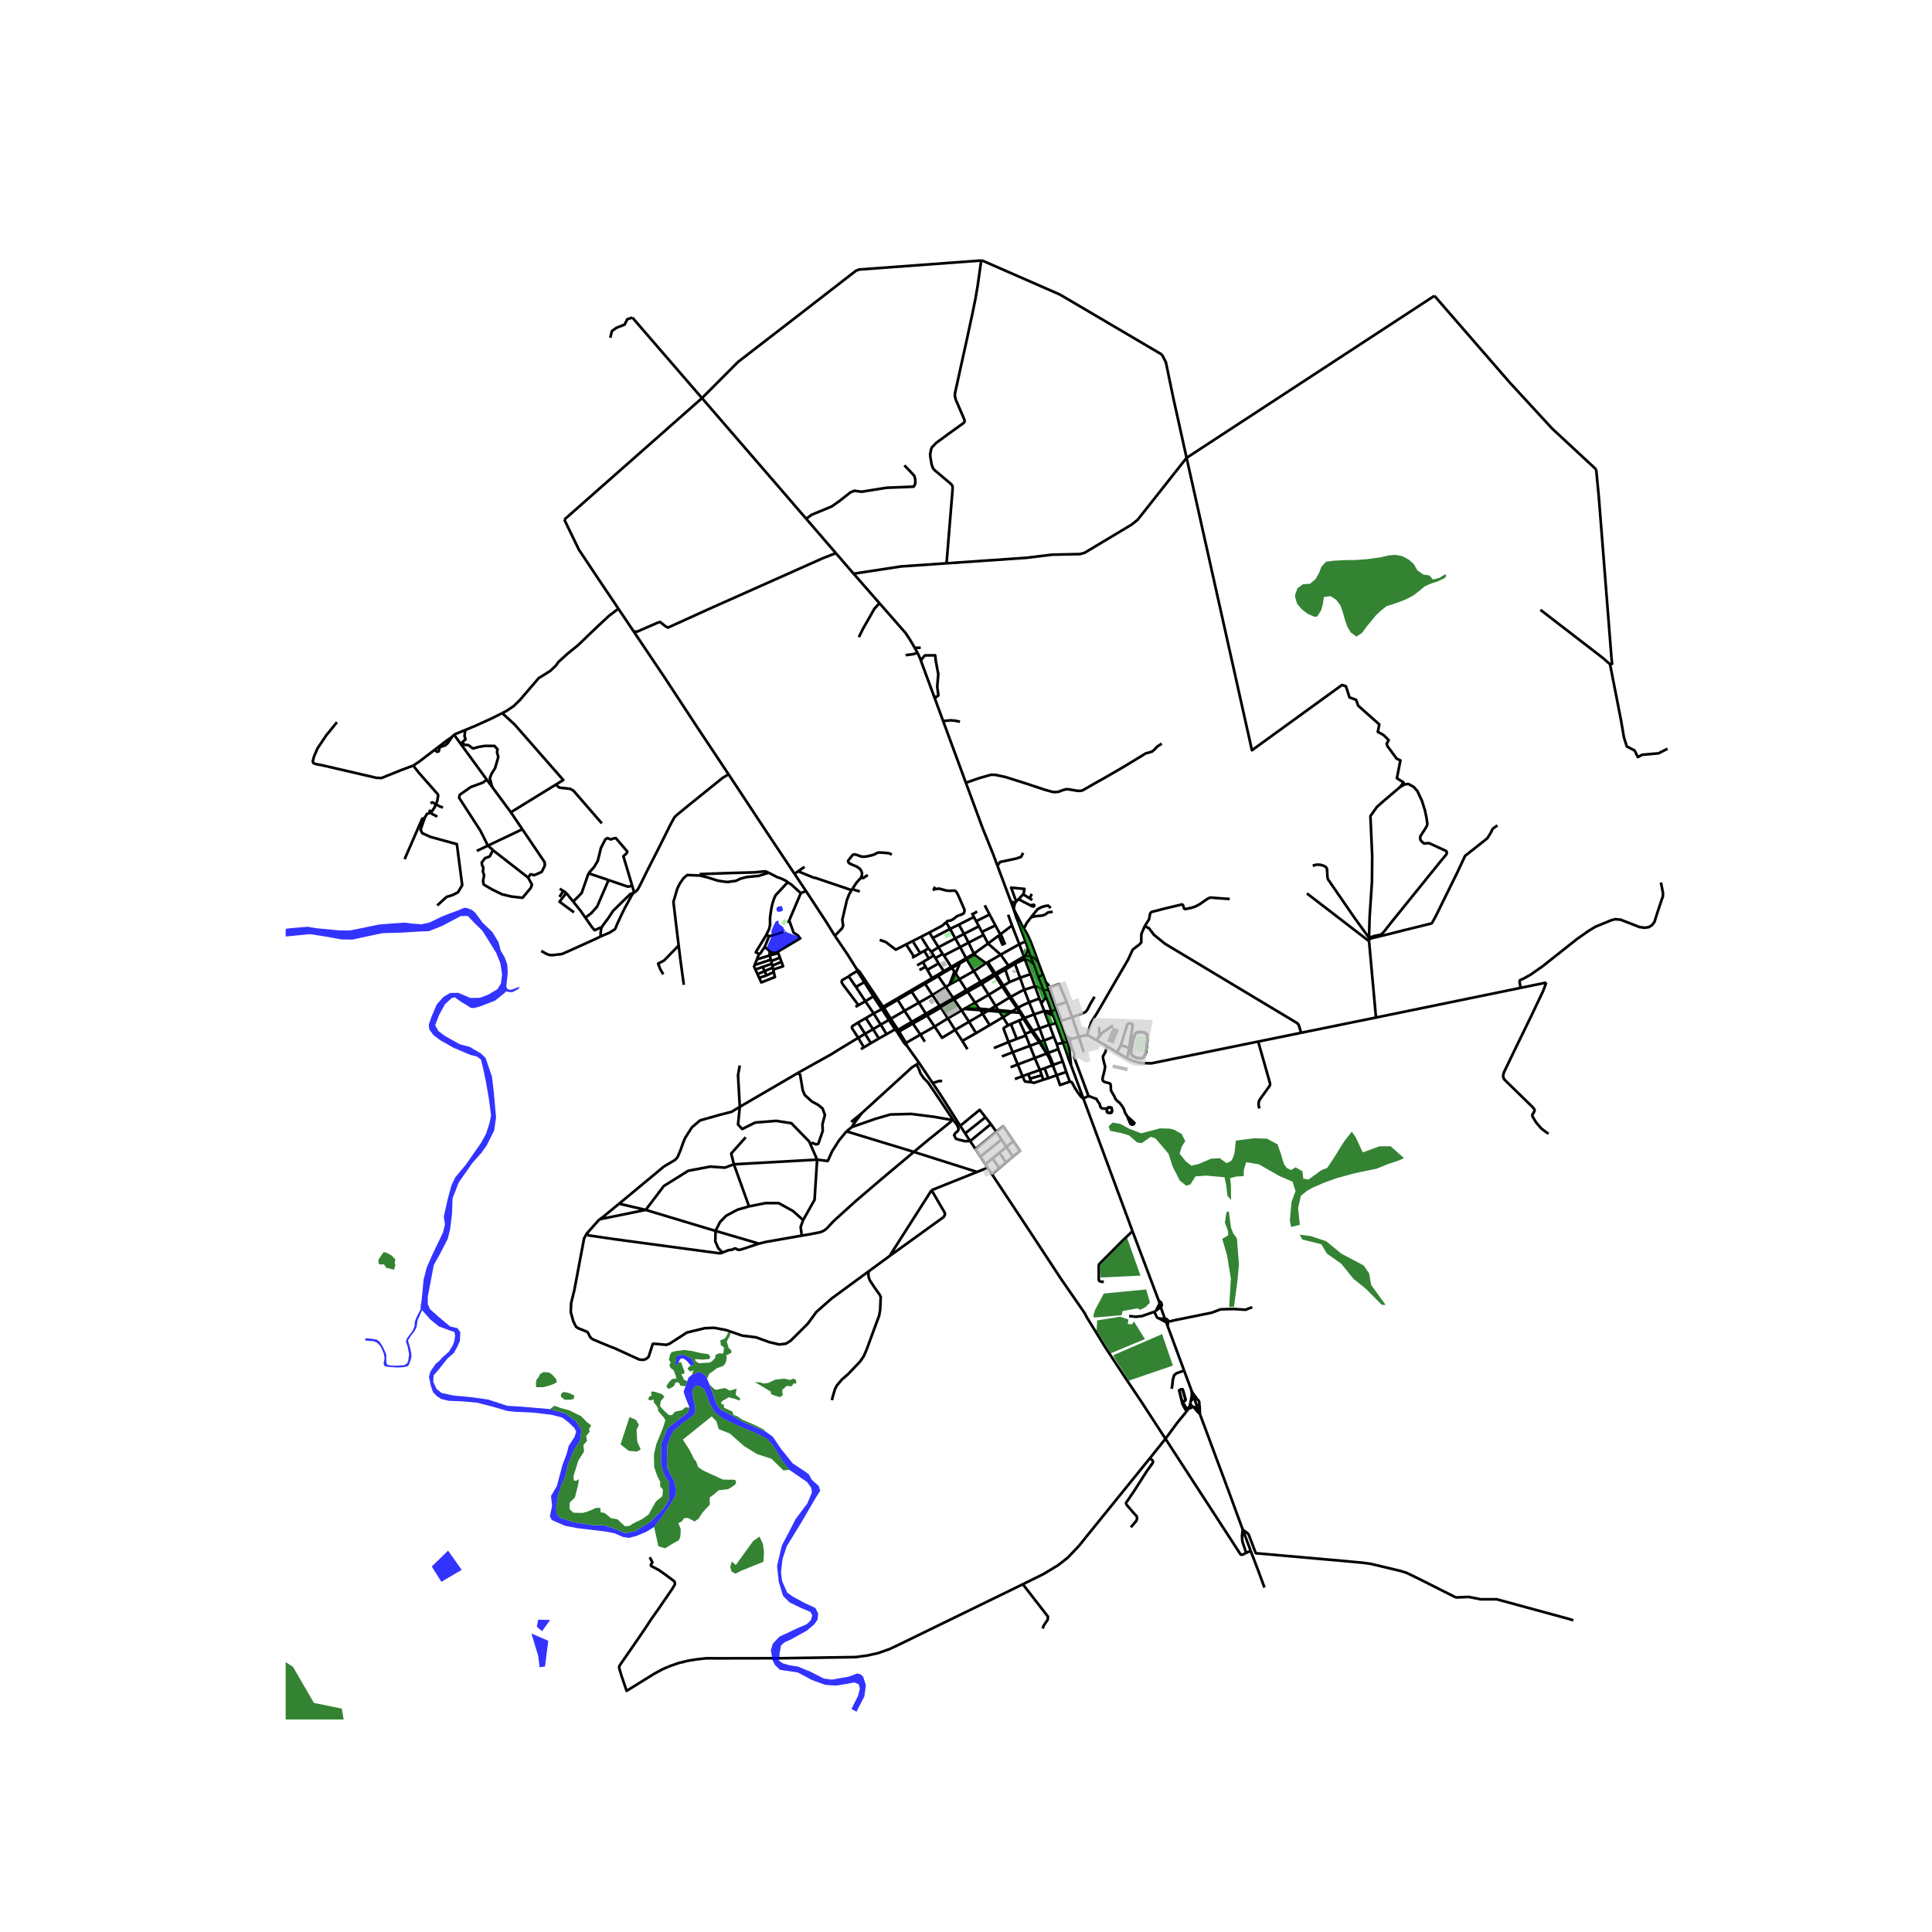 <svg xmlns="http://www.w3.org/2000/svg" width="960" height="960" viewBox="0 0 720 720"><defs><style>*{stroke-linejoin:round;stroke-linecap:butt}</style></defs><g id="figure_1"><path id="patch_1" d="M0 720h720V0H0z" style="fill:#fff"/><g id="axes_1"><path id="patch_2" d="M106.457 640.8h525.086V86.4H106.457z" style="fill:#fff"/><g id="LineCollection_1"><path d="m399.165 397.032 4.576 12.358M399.165 397.032l-.66-6.094-.793-2.747M396.191 388.632l1.417 4.058.633 1.904.459 1.345.465 1.093M341.949 243.317l-1.083-1.906M343.146 246.098l-.364-.989-.833-1.792M337.5 244.158l2.604-.334 1.845-.507M397.712 388.19l-.936-3.127M397.712 388.19l.817-.462M395.818 387.64l.593.64.432.186.182.006.28-.094.407-.187M380.156 364.358l-3.935 1.633M380.156 364.358l-1.91-5.177M380.156 364.358l1.55 4.493M384.043 363.043l-1.314.445-2.573.87M337.634 388.678l5.368-3.097M337.634 388.678l-.526.248M337.634 388.678l-2.582-4.277M337.634 388.678l.412 1.133M334.047 384.203l.401.574M334.047 384.203l-.463-.6M334.047 384.203l.617-.403M379.866 351.888l-2.715-6.973M379.866 351.888l1.74 4.58M379.866 351.888l2.313-1.016M372.934 355.787l3.137-1.776 3.795-2.123M385.706 367.602l-4 1.25M385.706 367.602l-1.663-4.559M385.706 367.602l1.669 4.492M388.882 369.115l-1.165-.802-.991-.5-1.02-.21M384.043 363.043l-2.095-5.528M426.617 345.14l-1.267 2.965-.031 3.073-.625.749-2.556 1.953-1.754 3.799-5.683 9.727-3.573 6.193-2.286 3.937-2.13 3.298-1.69 5.005M402.037 386.466l2.254-.606.73-.02M408.623 387.656l-2.545-1.495-1.057-.322M362.182 340.193l.267.544M375.708 340.903l1.443 4.012M368.785 340.811l-4.99 2.491M368.785 340.811l-1.794-3.414M368.785 340.811l2.178 4.064M362.943 341.744l-5.572 2.827M362.943 341.744l-.494-1.007M363.796 343.302l-.397-.684-.456-.874M363.796 343.302l1 1.898M357.371 344.57l-3.316 1.615M357.371 344.57l1.886 3.47M377.151 344.915l-4.211 3.17M370.963 344.875l-5.035 2.422M370.963 344.875l1.796 3.344M364.795 345.2l-5.538 2.84M364.795 345.2l1.133 2.097M354.055 346.185l1.948 3.54M354.055 346.185l-1.451-2.483M347.605 349.576l5.67-2.98.78-.41M365.928 347.297l.608 1.128M359.257 348.04l-3.254 1.686M359.257 348.04l1.707 3.267M346.57 347.836l1.035 1.74M366.536 348.425l-5.572 2.882M366.536 348.425l1.682 3.21M347.605 349.576l2.144 3.42M343.565 349.59l2.408 3.879M356.003 349.726l1.823 3.233M356.003 349.726l-6.254 3.27M340.386 351.14l2.56 4.072M360.964 351.307l-3.138 1.652M360.964 351.307l1.983 4.104M368.218 351.636l3.915-2.945M368.218 351.636l-4.667 3.344M368.218 351.636l4.716 4.15M337.892 352.271l2.747 4.27M357.826 352.959l2.208 4.154M357.826 352.959l-6.065 3.115M383.073 353.503l-.24 1.186-.246.669-.295.505-.686.605M383.073 353.503l.576 1.703.41 1.21M383.073 353.503l-.894-2.631M349.749 352.997l1.557 2.52M349.749 352.997l-2.64 1.699M345.973 353.469l1.135 1.227M345.973 353.469l-1.533.883M344.44 354.352l1.718 2.868M344.44 354.352l-1.494.86M347.108 354.696l.868 1.395M342.946 355.212l-2.307 1.33M351.306 355.517l.455.557M351.306 355.517l-2.696 1.546M362.947 355.411l.21.425M362.947 355.411l-2.913 1.702M362.947 355.411l.604-.431M351.761 356.074l2.733 4.276M347.976 356.091l-1.818 1.13M347.976 356.091l.634.972M340.639 356.541l-.748.43M381.606 356.468l-4.6 2.704M381.606 356.468l.342 1.047M384.059 356.417l-.537-.034-.945-.05h-.447l-.524.135M348.61 357.063l1.186 1.958M346.158 357.22l-2.227 1.299M360.266 357.53l2.655 4.381M360.266 357.53l-.232-.417M360.266 357.53l2.89-1.694M360.266 357.53l-2.57 1.507M381.948 357.515l.599.12.66.199.63.39.525.34.96.71" clip-path="url(#p7d0d557f47)" style="fill:none;stroke:#000"/><path d="m378.247 359.181 3.047-1.479.654-.187M343.931 358.519l-2.144 1.251M343.931 358.519l1.004 1.749M367.75 358.806l.412-.242M367.75 358.806l-.32.151M367.75 358.806l2.667 4.169M367.43 358.957l-4.274-3.121M367.43 358.957l-4.509 2.954M349.796 359.021l-4.193 2.415M349.796 359.021l1.92 2.894M385.323 359.274l1.52 4.467M385.323 359.274l-1.264-2.857M344.935 360.268l-2.29 1.244M344.935 360.268l.668 1.168M354.756 360.76l.927 1.327M354.756 360.76l-.262-.41M354.756 360.76l2.94-1.723M354.756 360.76l-2.754 1.558M374.438 360.682l-3.548 2.023M374.438 360.682l.224.666M374.438 360.682l1.381-.812M347.352 364.523l-.438-.782-1.31-2.305M362.921 361.911l2.486 3.965M362.921 361.911l-5.4 3.004M319.436 361.878l2.682 4.124M316.49 363.784l.156-.252 2.79-1.654M319.436 361.878l-.153-.705M352.002 362.318l-.285-.403M352.002 362.318l-2.353 1.435M356.141 362.766l1.38 2.149M356.141 362.766l-.458-.68M356.141 362.766l1.554-3.73M356.141 362.766l-1.528 3.746M370.417 362.975l-5.01 2.901M370.417 362.975l.415.576M370.417 362.975l.473-.27M349.65 363.753l2.8 4.054M349.65 363.753l-.314-.39M344.762 366.618l2.759-1.617 2.128-1.248M318.988 367.802l-2.384-3.472-.126-.252.011-.294" clip-path="url(#p7d0d557f47)" style="fill:none;stroke:#000"/><path d="m319.93 374.598-5.687-7.531-.537-.865-.031-.618.207-.347 2.607-1.453M357.521 364.915l2.59 4.078M357.521 364.915l-2.908 1.597M365.407 365.876l-5.296 3.117M365.407 365.876l.46.783M376.221 365.991l-2.245 1.355M376.221 365.991l-1.559-4.643M322.118 366.002l3.372 5.326M322.118 366.002l-3.13 1.8M344.762 366.618l-.294-.41M344.762 366.618l2.728 4.204M344.762 366.618l-5.039 2.954M373.496 367.635l.48-.289M373.496 367.635l-5.045 3.093M373.496 367.635l2.745 4.11M373.496 367.635l-2.664-4.084M352.45 367.807l2.735 4.066M352.45 367.807l1.387-.861M352.45 367.807l-4.96 3.015M318.988 367.802l3.503 5.332M381.707 368.851l1.82 4.693M376.666 371.502l3.798-2.067 1.243-.584M360.111 368.993l-4.926 2.88M360.111 368.993l.501.613M339.723 369.572l2.734 4.097M339.723 369.572l-5.174 3.032M368.45 370.728l-5.06 2.954M368.45 370.728l2.575 4.18M368.45 370.728l-2.583-4.07M347.49 370.822l2.683 3.998M347.49 370.822l-5.033 2.847M325.49 371.328l2.85 4.303M325.49 371.328l-2.999 1.806M376.241 371.744l.425-.242M376.241 371.744l-5.216 3.165M376.241 371.744l2.782 4.044M355.185 371.873l-5.012 2.947M355.185 371.873l.386.593M387.375 372.094l-3.848 1.45M387.375 372.094l.688 1.82M334.55 372.604l2.541 4.082M334.55 372.604l-.263-.448M334.55 372.604l-5.118 3M322.491 373.134l3.106 4.558M322.491 373.134l-2.562 1.464M383.527 373.544l1.833 4.49M379.38 375.539l1.726-.913 2.42-1.082M363.39 373.682l-3.327 1.915M363.39 373.682l1.603 2.221M363.39 373.682l-2.778-4.076M342.457 373.67l2.59 4.129M342.457 373.67l-5.366 3.016M350.173 374.82l-5.127 2.979M350.173 374.82l.49.668M371.025 374.909l-2.145 1.337M371.025 374.909l1.006 1.534M318.814 375.236l1.115-.638M329.432 375.604l-.35-.407M329.432 375.604l-.745.447M329.432 375.604l2.54 4.072M393.39 375.92l-2.504-6.888M391.908 376.98l.53-.238.444-.296.508-.527M393.39 375.92l1.771 4.675M379.023 375.788l-1.912 1.148M379.023 375.788l.357-.249M379.023 375.788l1.09 1.644M360.063 375.597l-.809.417M360.063 375.597l4.93.306M328.687 376.05l-3.09 1.642M328.687 376.05l2.567 4.046M328.687 376.05l-.346-.419M364.993 375.903l.379.528M364.993 375.903l3.887.343M368.88 376.246l-.645.42M368.88 376.246l3.15.197M358.367 376.53l.887-.516M358.367 376.53l-5.139 2.992M358.367 376.53l2.765 4.25M358.367 376.53l-2.796-4.064M337.091 376.686l2.694 4.137M337.091 376.686l-5.118 2.99M372.03 376.443l.45.625M372.03 376.443l5.081.493M377.111 376.936l-.504.395M377.111 376.936l.389.29M376.607 377.33l-2.835 1.759M376.607 377.33l.893-.104M376.607 377.33l-4.128-.262M391.908 376.98l.568 1.592M391.908 376.98l-2.747-.215M389.805 371.555l.9 2.23.852 2.409.35.787M389.16 376.765l-1.097-2.85M389.16 376.765l1.922 5.143M389.16 376.765l-3.8 1.268M389.16 376.765l1.137.713.84.386.456.19.883.518M380.113 377.432l1.25 2.14M380.113 377.432l-2.613-.206M325.597 377.692l2.615 4.18M325.597 377.692l-2.933 1.742M366.214 377.818l2.021-1.152M366.214 377.818l-5.082 2.962M366.214 377.818l2.61 4.215M366.214 377.818l-.842-1.387M345.046 377.799l-5.26 3.024M345.046 377.799l.461.656M385.36 378.033l2.04 5.214M385.36 378.033l-3.56 1.345M392.476 378.572l.584 1.465.475 1.274M373.772 379.089l-4.947 2.944M373.772 379.089l-1.293-2.02M375.706 382.138l-1.426-2.248-.508-.801M322.664 379.434l2.693 4.106M322.664 379.434l-2.933 1.67M381.364 379.572l.437-.194M381.364 379.572l-1.558.73M381.364 379.572l3.009 4.748M353.228 379.522l-4.933 3.058M353.228 379.522l-2.565-4.034M353.228 379.522l2.704 4.29M331.973 379.676l-.72.42M331.973 379.676l2.691 4.124M331.254 380.096l-3.042 1.776M331.254 380.096l2.33 3.507M379.806 380.301l2.267 5.016M379.806 380.301l-3.074 1.347M361.132 380.78l-5.2 3.032M361.132 380.78l2.63 4.237M339.785 380.823l-5.12 2.977M339.785 380.823l.424.627M319.73 381.105l2.66 4.168M319.842 386.76l-.67-1.028-1.589-2.443-.118-.485.178-.386 2.088-1.313M376.732 381.648l2.183 5.522M376.732 381.648l-1.026.49M328.212 381.872l2.198 3.535M328.212 381.872l-2.855 1.668M391.082 381.908l1.64 4.485M391.082 381.908l2.453-.597M391.082 381.908l-3.681 1.34M375.852 388.34l-1.798-4.817-.024-.29.247-.273 1.429-.822M368.825 382.033l-5.064 2.984M348.295 382.58l-5.293 3.001M348.295 382.58l-2.788-4.125M355.932 383.812l-4.841 2.956-1.864-2.791-.932-1.397M387.4 383.247l-2.506.874M387.4 383.247l1.659 4.54M325.357 383.54l2.184 3.475M325.357 383.54l-2.968 1.733M355.932 383.812l2.702 4.102M333.584 383.603l-3.174 1.804M334.664 383.8l.388.6M384.373 384.32l.521-.199M384.373 384.32l-2.3.997M384.373 384.32l2.975 4.132M363.761 385.017l-5.127 2.897M382.073 385.317l.214.583M330.41 385.407l-2.869 1.608M343.002 385.581l1.656 2.632M343.002 385.581l-2.793-4.13M382.287 385.9l-3.372 1.27M382.287 385.9l1.54 3.85M392.722 386.393l1.089 2.7M392.722 386.393l-3.663 1.394M319.842 386.76l2.547-1.487M319.842 386.76l2.122 3.556M297.332 399.88l.96-.56 11.513-6.426 2.532-1.59 7.505-4.543M324.574 388.727l.405-.22 2.562-1.492M378.915 387.17l-3.063 1.17M389.059 387.787l-1.302.46M389.059 387.787l1.674 4.579M358.634 387.914l1.908 3.104M387.348 388.452l-3.522 1.298M387.348 388.452l.409-.204M387.348 388.452l2.68 4.176M375.852 388.34l1.571 3.797M370.387 390.59l1.752-.721 3.713-1.528M324.574 388.727l-2.61 1.59M322.39 385.273l1.27 2.061.914 1.393M337.108 388.926l.938.885M337.108 388.926l-2.66-4.149M383.826 389.75l-6.403 2.387M383.826 389.75l1.812 4.544M321.964 390.316l-1.151.683M394.378 390.954l-.567-1.861M394.378 390.954l1.669 4.603M394.378 390.954l-3.645 1.412M377.423 392.137l-4.05 1.57M377.423 392.137l1.865 4.567M390.733 392.366l-.216.075M390.028 392.628l-4.39 1.666M390.028 392.628l.489-.187M390.028 392.628l.697 1.143.617 1.29.48 1.25.305.71M385.638 394.294l-6.35 2.41M385.638 394.294l1.89 4.457M396.047 395.557l1.328 3.932M396.047 395.557l-3.53 1.296M342.498 396.077l-4.452-6.266M342.498 396.077l5.055 7.522M342.498 396.077l-.916.608M379.288 396.704l1.776 4.358M379.288 396.704l-2.665 1.022M392.127 397.022l-2.828 1.089M392.127 397.022l.39-.17M392.127 397.022l.466.653M389.3 398.11l1.356 3.713M389.3 398.11l-1.771.64M387.529 398.75l-4.32 1.525M387.529 398.75l.707 1.97M397.375 399.49l1.3 3.624M397.375 399.49l-3.598 1.215M383.21 400.275l.662 1.752M381.064 401.062l.907-.333 1.238-.454M388.236 400.72l.581 1.664M383.872 402.027l.919-.334 3.445-.973M393.777 400.705l-1.184-3.03M393.777 400.705l-3.121 1.118M398.675 403.114l-3.63 1.244-1.268-3.653M381.064 401.062l-2.85 1.059M384.45 403.32l-2.336-.253-.177-.09-.873-1.915M390.656 401.823l-1.839.56M384.45 403.32l-.267-.328-.311-.965M384.45 403.32l.49.172.494.021 3.383-1.13M403.74 409.39l-.938-.73-1.17-1.59-1.106-1.722-.865-1.621-.336-.487-.65-.126M444.872 524.405l.715.83.6.772.982.97M444.872 524.405l.516.048.756-.173M444.872 524.405l-.357-.133M447.169 526.976l-1.025-2.696M447.169 526.976l-.036-1.362-.04-1.113-.056-.563-.129-.556M463.153 570.082l-1.894-5.127-3.06-8.368-11.03-29.61M443.683 522.423l-.06.426M444.117 518.424l.068.799-.07 1.122-.126.787-.306 1.29M445.11 521.27l-.796.278-.393.386-.238.489M442.86 525.074l-.128.196M442.86 525.074l1.28-.54.375-.262" clip-path="url(#p7d0d557f47)" style="fill:none;stroke:#000"/><path d="m443.623 522.849-.137.63-.21.65-.416.945M446.15 521.475l-.575-.89-.445-.561-.472-.656-.541-.944M446.15 521.475l-.423-.173-.455-.057-.162.026M446.908 523.382l.045-.453-.038-.43-.155-.404-.262-.349-.348-.27M444.117 518.424l-2.836-7.656M444.117 518.424l.993 2.847M446.144 524.28l.092-.037.264-.154.176-.182.112-.212.12-.313M443.623 522.849l.24.831.652.592M395.818 387.64l.373.992M393.535 381.311l1.294 3.59.989 2.74M386.855 358.407l-.632-.604-.332-.3-.426-.36-.386-.286-.444-.255-.576-.185M377.651 338.516l-.975-2.612M377.651 338.516l1.178 3.624.602 1.409.874 2.38.845 2.256 1.029 2.687M377.651 338.516l.11.216M396.776 385.063l-1.615-4.468M398.292 386.84l-.885-.702-.631-1.075M390.886 369.032l-1.116-2.964M390.886 369.032l-.506-.107-.26-.034-.248.017-.373.1-.3.134-.243.2M388.956 369.342l.849 2.213M388.956 369.342l-.074-.227M386.842 363.74l1.081 2.668.295.68.664 2.027M386.842 363.74l.51.098.05-.004.287-.105.436-.14.175-.208.23-.53M388.53 362.852l-1.675-4.445M389.77 366.068l-.987-2.62-.253-.596M386.855 358.407l-.995-2.854-1.068-2.853-.758-1.957-1.069-2.37-1.358-2.314M373.245 424.671l-7.86 6.359M373.245 424.671l1.787 2.772M373.245 424.671l-1.91-2.895M367.26 433.903l-1.876-2.873M367.26 433.903l.788 1.27M367.26 433.903l2.664-2.203M375.032 427.443l2.61-2.177M375.032 427.443l-2.558 2.123M375.032 427.443l2.448 3.618M377.48 431.061l-2.582 2.146M377.642 425.266l2.455 3.622-2.617 2.173M363.563 428.239l7.772-6.463M363.563 428.239l1.821 2.79M363.563 428.239l-2.024-2.984M372.368 435.309l2.53-2.102M372.368 435.309l-2.717 2.257M372.368 435.309l-2.444-3.609M374.898 433.207l-2.424-3.641M371.335 421.776l2.545-2.06 3.762 5.55M369.924 431.7l2.55-2.134M371.335 421.776l-2.074-2.85M369.65 437.566l-1.602-2.393M434.333 536.186l-8.938-13.738-5.96-8.894-7.53-11.457-6.93-11.256-.777-1.521-8.763-12.67-12.208-18.591-13.576-20.493M368.162 358.564l4.772-2.777M368.162 358.564l2.728 4.14M378.247 359.181l-.852.515M374.662 361.348l1.517-.916M374.662 361.348l-3.324 1.912M370.89 362.705l.448.555M371.338 363.26l-.506.291M373.976 367.346l-1.94-3.004-.698-1.082M370.832 363.551l-4.965 3.108M365.867 366.659l-5.255 2.947M373.976 367.346l2.69 4.156M360.612 369.606l-5.041 2.86M376.666 371.502l2.714 4.037M355.57 372.466l-4.907 3.022M350.663 375.488l-5.156 2.967M379.38 375.539l2.42 3.839M359.254 376.014l6.118.417M365.372 376.43l2.863.236M368.235 376.666l4.244.402M345.507 378.455l-5.298 2.995M381.8 379.378l3.094 4.743M340.21 381.45l-5.158 2.95M384.894 384.121l2.863 4.127M335.052 384.4l-.604.377M387.757 388.248l2.76 4.193M392.517 396.853l-.246-.665-.657-1.637-.448-1.081-.649-1.03M445.11 521.27l1.034 3.01M318.108 213.803l9.636 10.991M318.108 213.803l-6.602-7.654M352.752 209.925l-16.992 1.17-17.652 2.708M372.934 355.787l2.885 4.083M363.156 355.836l.395-.856M360.034 357.113l-5.54 3.237M377.006 359.172l-1.187.698M377.006 359.172l.39.524M377.395 359.696l-1.216.736M375.82 359.87l.359.562M354.494 360.35l-2.777 1.565M351.717 361.915l-2.38 1.448M355.683 362.087l-1.846 4.859M349.336 363.363l-1.984 1.16M347.352 364.523l-2.884 1.685M354.613 366.512l-.776.434M391.22 367.87l2.223 6.873M397.516 373.454l-2.777-6.737-3.518 1.153M389.77 366.068l.767.775.684 1.027M397.516 373.454l-4.073 1.29M397.516 373.454l2.044 5.658M393.443 374.743l2.187 5.651M328.34 375.631l.742-.434M395.63 380.394l3.93-1.282M395.63 380.394l-.469.201M399.56 379.112l2.477 7.354M407.908 371.463l-1.577 2.643-.621 1.212-.382.782-.56.796-.57.433-1.043.394-3.595 1.39M402.037 386.466l-2.208.56M403.862 392.116l-1.265-4.023-.56-1.627M600.012 247.555l-2.543-2.247-23.406-18.05M621.445 279.03l-3.353 1.708-6.136.549-1.58.854-1.203-2.44-2.91-1.524-1.076-3.415-1.075-6.281-4.1-20.926" clip-path="url(#p7d0d557f47)" style="fill:none;stroke:#000"/><path d="m594.845 174.946.975 10.1 4.719 59.958.232 2.387-.759.164M510.197 349.431l2.338-.705 1.48-.26.84-.301.812-.818 3.041-3.88 18.117-22.422L539 318.43l.184-.502-.032-.501-.32-.333-6.212-2.86-.341-.012-1.526.12-.101-.022-.984-.863-.321-.525-.088-.556.02-.505.21-.483 1.212-1.857 1.08-1.757.113-.532v-.595l-.269-1.79-.603-2.901-1.138-3.617-.594-1.224-1.054-2.285-1.365-1.554-1.866-1.038-.313-.077-1.197.168-1.7.949M510.197 349.431l.228-7.76.867-13.123.087-9.532-.657-14.695.032-.246 2.408-3.382 2.246-1.985 6.387-5.431M442.206 170.629l24.353 108.975 33.58-24.34 1.443.495 1.346 4.14 2.435.895.8 2.193 7.852 6.98-.546 2.765 2.148 1.189 1.906 1.9-.753 1.359.288.88 3.43 4.664 1.409.649-1.314 6.64 2.467 1.575-1.255 1.689" clip-path="url(#p7d0d557f47)" style="fill:none;stroke:#000"/><path d="m510.23 349.981 1.276-.414 6.084-1.465 5.412-1.38 10.27-2.534.377-.183 1.386-2.5 8.008-16.256 2.914-6.221.068-.095 8.223-6.49 1.297-2.07.726-1.45.169-.188 1.61-1.121M487.038 332.946l23.17 17.81M510.197 349.431l.032.55M489.23 322.676l.993-.363.897-.093 1.073.093 1.025.301.873.456.457.795.16 3.105.224.756 9.822 14.285 5.006 6.895.437.525M510.207 350.757l2.58 28.447M510.207 350.757l.022-.776M512.788 379.204l-27.915 5.693M512.788 379.204l53.903-11.062M416.268 392.2l1.47-2.813M416.268 392.2l-3.681-2.326M416.268 392.2l3.748 2.177M421.409 386.343l.454-2.485.273-1.745-.409-.64-1.21-.054-.468.602-.853 2.71-1.458 4.656M420.858 390.536l-2.4-.786-.72-.363M420.016 394.377l.842-3.841M468.889 388.157l-39.807 8.116-3.328-.088-1.86-.31-1.414-.41-2.464-1.088M420.858 390.536l.55-4.193M421.409 386.343l1.205.151" clip-path="url(#p7d0d557f47)" style="fill:none;stroke:#000"/><path d="m422.614 386.494-.367 1.163-.817 4.633.489 1.127 1.915.927 1.602.078.88-.526.722-1.59.592-4.68-.176-2.208-1.137-.695-1.666-.139-1.106.248-.608.586-.323 1.076" clip-path="url(#p7d0d557f47)" style="fill:none;stroke:#000"/><path d="m422.614 386.494.323-1.076.608-.586 1.106-.248 1.666.14 1.137.694.176 2.208-.592 4.68-.721 1.59-.881.526-1.602-.078-1.915-.927-.489-1.127.817-4.633.367-1.163M300.377 332.065l-4.273-6.402M300.377 332.065l-1.94.778M311.127 348.744l-3.25-5.246-7.5-11.433M298.437 332.843l-4.325 10.2M293.896 329l.958.612 3.583 3.231M294.112 343.043l-.403.913M298.09 349.77l-.584-1.062-1.76-1.146-.903-2.507-.73-2.012M282.886 355.485l-.815 2.055M284.997 352.877l-1.667 2.486-.444.122M285.538 348.496l-3.9 6.398 1.248.591M286.654 348.841l-1.116-.345M286.654 348.841l-1.657 4.036M292.023 347.271l-4.634 1.49-.735.08M293.896 329l-.601.076-4.258 4.56-.408.885-.302.782-.259.81-.273.975-.239 1.03-.25 1.416-.133.853-.212 1.787.02 2.463-.344 1.57-1.1 2.289M288.138 361.333l.215.908M288.138 361.333l-.169-.734M291.227 358.442l.61 1.668-3.7 1.223M286.802 356.067l.044-1.606M286.802 356.067l-4.731 1.473M286.802 356.067l.49 1.577M290.652 356.872l-.6-1.64-3.25.835M286.846 354.461l-1.85-1.584M298.09 349.77l-8.72 5.195-1.713.024-.81-.528M282.07 357.54l-.826 2.083M281.244 359.623l6.047-1.98M281.508 361.283l-.493-1.084.23-.576M287.291 357.644l.122.53M287.413 358.174l.227.988M287.413 358.174l3.239-1.302M290.652 356.872l.575 1.57M287.808 359.893l.161.706M287.808 359.893l-.168-.73M287.808 359.893l3.419-1.451M281.508 361.283l.802 1.77M281.508 361.283l2.716-.94M287.64 359.162l-3.416 1.181M284.224 360.343l.72 1.569M285.672 363.498l2.681-1.257M285.672 363.498l-.728-1.586M285.672 363.498l-2.741.924M282.931 364.422l.772 1.701 5.097-2.004-.447-1.878M282.931 364.422l-.62-1.368M282.31 363.054l2.634-1.142M287.97 360.6l-3.026 1.312M298.581 349.395l-.491.376M361.54 425.255l7.72-6.329M361.54 425.255l-1.856-2.871M355.273 417.472l1.309 1.605.51 1.053.14.81-.382.67-.623.454-.66.958.41.87.32.508.868.272 2.31.585 2.064-.002M369.26 418.926l-1.997-2.585M381.183 590.401l9.365 12.074-.096 1.111-1.461 2.17-.437 1.157" clip-path="url(#p7d0d557f47)" style="fill:none;stroke:#000"/><path d="m249.02 621.177.89-.37 3.017-1.05 3.697-.896 2.904-.46 3.743-.414 4.605.021 19.04-.035 4.821-.009 27.224-.422 4.424-.612 3.857-.874 4.31-1.509 3.152-1.486 46.48-22.66M428.529 543.436l-23.174 28.611-3.144 3.926-4.267 4.514-3.657 2.844-5.422 3.278-7.682 3.792M434.333 536.186l-5.804 7.25M442.2 526.006l-3.213 3.896-4.654 6.284M464.431 578.72l-1.3.618-.465.077-.35-.138-27.983-43.091M230.454 226.84l5.75 8.557M210.307 193.642l5.408 11.174 6.857 10.301 7.882 11.723M187.16 265.759l1.523-.765 2.756-1.852 2.371-2.318 3.589-4.2 2.05-2.378 1.282-1.514 2.308-1.421 2.05-1.297 2.115-2.008.897-1.297 3.429-3.12 3.877-3.12 6.312-6.084 5.16-4.82 3.575-2.725M261.608 148.367l-51.3 45.275M300.447 193.329l-10.568-12.254-28.27-32.708M239.783 123.111l2.705 3.134 19.12 22.122" clip-path="url(#p7d0d557f47)" style="fill:none;stroke:#000"/><path d="m365.62 97.087-45.465 3.357-1.186.464-22.558 17.484-21.34 16.466-13.463 13.51M230.731 448.584l9.92 2.305M223.546 454.375l1.247-.916 5.938-4.875M275.704 412.483l-3.068 1.86-4.24 1.075-7.482 2.116-3.013 2.532-2.56 3.983-.785 1.891-.866 2.494-1.172 2.797-.903 1.025-4.216 2.495-16.668 13.833M273.506 433.902l-1.006-4.009 5.383-6.053M304.517 432.173l-31.011 1.73M304.517 432.173l-2.482-5.713M315.46 421.623l-2.822 3.44-2.52 3.981-1.628 3.623-3.973-.494M299.303 454.695l4.259-7.57.955-14.952M484.873 384.897l-15.984 3.26M426.617 345.14l1.586.803 1.82 2.415 4.1 3.336 36.457 21.89 12.858 7.713.344.386.352.664.739 2.55M279.146 449.59l6.152-1.235h4.87l5.384 2.966 3.751 3.374M298.786 460.49l-.405-3.255.922-2.54M273.506 433.902l5.64 15.689M240.651 450.89l6.727-8.89 9.1-5.683 8.185-1.55 5.51.37 3.333-1.235M275.704 412.483l21.628-12.603M275.685 397.089l-.641 3.582.66 11.812M302.035 426.46l-.44-1.014-6.684-6.862-5.64-.865-7.818.617-4.852 2.416-1.557-1.674.66-6.595M240.651 450.89l-17.105 3.485" clip-path="url(#p7d0d557f47)" style="fill:none;stroke:#000"/><path d="m266.668 458.715-2.942-.863-23.075-6.963M347.166 443.546l-15.64 24.536M331.526 468.082l20.159-14.538.505-.936-.121-.67-4.903-8.392M347.166 443.546l16.94-6.792M319.283 361.173l-3.366-5.373-4.79-7.056M317.39 331.74l-.84 1.314-.929 2.347-1.13 4.857-.576 2.455.292 2.317-.34.86-2.74 2.854M266.668 458.715l1.664-3.308 2.285-2.327 4.267-2.285 4.262-1.204M331.526 468.082l-7.8 5.715M355.273 417.472l-.509-.09M341.582 396.685l.9 1.83.582 1.585 1.24 1.746 1.447 1.445 2.947 4.311 6.575 9.87M368.048 435.173l-3.942 1.58M458.284 335.015l-1.987-.123-3.605-.27-1.322-.136-.7.14-.934.505-2.668 1.861-1.714.895-1.361.433-1.98.401-.495.031-.277-.227-.293-1.031-.264-.363-.32-.077-.61.185-5.638 1.336-5.007 1.289-.377.37-.16.433-.336 1.9-1.62 2.572M321.1 414.893l18.735-17.086 1.747-1.122M321.1 414.893l-3.909 3.234M317.453 420.025l.688-1.156 2.958-3.976M365.96 97.062l-.34.025M433.01 132.14l-38.003-22.366-29.047-12.712M442.206 170.629l-4.966-22.365-2.756-13.283-1.474-2.842M534.57 110.237l-92.364 60.392M594.845 174.946l-16.489-15.314-15.701-17.052-28.085-32.343M352.752 209.925l29.695-2.044 9.708-1.173 10.286-.216 1.73-.463 17.528-10.503 2.275-1.823 18.232-23.074M357.853 419.562l1.831 2.822M347.553 403.6l2.899 4.311 7.401 11.651M367.263 416.341l-2.174-2.73-7.236 5.951M359.684 422.384l7.58-6.043M372.76 348.22l.18-.136M372.76 348.22l-.627.471M329.082 375.197l-8.799-13.157-1-.867M329.082 375.197l5.205-3.04M399.83 387.026l-1.538-.185M399.83 387.026l-1.301.702M398.292 386.84l.237.888M242.155 580.35l.777 1.505.18.316-.012.17-.537.695-.032.309.313.347 2.62 1.367 2.73 1.93 3.021 2.254.304.579-.008.633-.905 1.552-5.127 7.464-2.876 4.069-1.562 2.409-2.307 3.427-7.682 11.109-.304.61.024.571.8 2.733 1.953 5.74 10.305-6.403 3.244-1.75 1.946-.81M428.529 543.436l.74.594.356.367.048.324-.108.51-2.187 3.034-4.718 7.38-2.243 3.304-.777 1.081.016.332.369.633 2.539 2.942 1.057 1.127.129.803-.225.849-2.098 2.44M320.713 327.214l.331-.515.137-.502.084-.622-.217-.88-.58-.915-1.122-.795-1.855-.776-.817-.39-.452-.394-.16-.351.044-.359.509-.656 1.057-1.348.428-.254.4-.044.854.202 1.578.563.89.1 1.209-.108 1.658-.397.998-.266 1.141-.61.585-.201 1.962.092 1.875.186 1.121.486M223.844 349.023l-2.333 1.08-10.125 4.586-1.995.85-.573.077-2.96.34-.937-.031-1.145-.386-2.083-1.143M296.104 325.663l-9.575-14.345-14.227-21.56-.8-1.204M236.204 235.397l1.556 2.316 9.837 14.64 12.401 18.904 11.503 17.297M236.344 332.629l.572-.347.753-.803.825-1.514 2.932-5.93 4.061-7.96 4.254-8.533 1.506-2.796.769-.85 3.797-3.118 8.155-6.587 5.287-4.255 2.246-1.382M430.198 488.849l-4.638 1.621-2.259.247-2.5-.262M430.198 488.849l.633-.425M431.944 491.335l-.528-.186-.288-.308-.577-1.205-.353-.787M432.16 485.749l.403 1.388M432.16 485.749l-.34-1.036M432.16 485.749l-1.329 2.675M430.831 488.424l1.732-1.287M432.563 487.137l1.605 4.422M432.563 487.137l.275-.411.156-.243-.064-.53-.229-.605-.88-.635M431.82 484.713l-9.77-25.881M434.647 492.797l.488 1.372M434.647 492.797l-.48-1.238M434.647 492.797l-2.703-1.462M431.944 491.335l2.224.224M435.317 492.578l-.12-.618-.5-.41-.53.009M466.684 487.156l-2.559.948-4.527-.303-4.723.152-3.306 1.252-13.815 2.806-2.437.567M435.317 492.578l-.182 1.59M435.135 494.169l6.146 16.599M436.658 517.557l.181-.977.272-2.547.481-1.56.85-.694 2.839-1.011M440.375 521.904l.049.678M440.375 521.904l-.893-3.733.441-.278.329-.1.488-.008 1.01 3.575.007.409-.096.177-.935.485" clip-path="url(#p7d0d557f47)" style="fill:none;stroke:#000"/><path d="m440.726 522.431.935-.485.096-.177-.007-.41-1.01-3.574-.488.008-.329.1-.44.278.892 3.733M440.726 522.431l-.302.15M442.732 525.27l-1.038-1.162-.737-1.301-.23-.376M442.732 525.27l-.533.736M440.424 522.582l.164.43.68 1.359.931 1.635M392.517 396.853l.076.822M344.468 366.208l-10.181 5.948M374.444 351.63l-.871.375-1.44-3.314M422.05 458.832l-3.716 3.52-7.37 7.412-1.314 1.335-.167.633.007 3.158-.016 2 .16.409.361.277 1.354.155M403.74 409.39l3.151 8.509.703 1.897 14.455 39.036M403.74 409.39l1.6-.814M398.529 387.728l.932 2.85.873 2.077.016.633v.815l.65 1.857 1.633 4.339 2.832 7.632v.413l-.124.232M412.452 413.148h-1.11l-.83-.156-.496-.655-.205-.925-1.013-1.454-.151-.415-.776-.27-1.832-.707-.698.01M388.063 373.915l1.742-2.36M396.191 388.632l-2.38.46M323.727 473.797l-.111 1.116.136 1.127.4 1.09 1.755 2.67 1.946 2.749.361.803-.056 1.351-.152 3.39-.369 2.207-1.394 3.737-3.236 8.801-1.074 2.517-1.393 2.039-4.455 4.686-2.323 2.03-1.858 2.177-.689 1.298-.849 2.794-.352 1.405M219 459.333l-.357.401-.977 1.799-3.645 19.333-1.177 4.74-.137 3.366.938 3.413.985 2.007.761.556 3.493 1.413.304.432.637 1.316.557.65.653.42 5.771 2.409 2.4.936 9.072 4.144 1.418.116.982-.28 1.041-.83 1.538-4.818.372-.102 4.691.426 1.177-.395 6.47-4.184 6.64-1.613 3.53-.154 4.421.834 6.152 2.1 5.007.602 5.01 1.813 3.641.858 2.462-.272 1.776-1.07 6.415-6.367 3.2-4.381 5.72-5.051 13.786-10.103M286.48 325.253l3.109 1.616 1.509.514 1.829.896.969.72M576.257 366.178l-1.217 3.228-4.598 9.652-5.432 11.15-4.533 9.404-.305 1.158.064.741.448.864 4.406 4.278 6.04 5.899.69.85.08.556-.417.818-.4.555-.016.572.432.803.993 1.622 1.875 2.192 2.163 1.652.593.278M576.257 366.178l-9.566 1.964M566.69 368.142l-.39-2.218.056-.394.176-.309 1.242-.517 2.572-1.429 4.454-3.119 12.849-10.161 4.406-3.104 2.531-1.53 5.88-2.408 1.474-.402 2.019.185 7.049 2.75 1.922.262 1.57-.247 1.186-.757.865-1.143 1.346-4.216 1.346-4.015.472-1.328.017-1.344-.745-3.799M468.889 388.157l4.399 15.516.048.448-.16.51-3.38 4.71-.562.88-.208.972.064.927.272.988M466.085 577.934l-2.647-7.08-.285-.772" clip-path="url(#p7d0d557f47)" style="fill:none;stroke:#000"/><path d="m586.316 603.879-1.065-.39-27.47-7.486-5.926.013-4.55-.896-4.549.2-.464-.133-13.634-6.87-4.454-2.162-2.147-.68-11.119-2.655-2.756-.402-7.642-.71-31.506-2.78-.857-.03-.223-.157-.138-.383-2.475-6.5-.416-.464-1.772-1.312" clip-path="url(#p7d0d557f47)" style="fill:none;stroke:#000"/><path d="m464.431 578.72-1.285-3.806-.24-1.22-.032-1.62.28-1.992M466.085 577.934l-1.654.786M471.216 591.618l-.424-1.156-1.586-4.339-2.836-7.426-.285-.763M117.484 284.7l-.705-.34-.224-.617.48-1.853 1.314-3.027 3.269-4.88 1.666-2.008 2.275-2.842M154.013 285.318l-4.582 1.7-7.274 2.934-1.955-.093-19.962-4.633-2.756-.525" clip-path="url(#p7d0d557f47)" style="fill:none;stroke:#000"/><path d="m161.98 279.438-5.788 4.429-2.18 1.451M162.452 299.708l.453-1.077.4-2.131-.176-.525-7.066-8.03-2.05-2.627M352.752 209.925l1.56-19.125.61-7.445.096-1.575-.064-.68-.513-.71-6.12-5.159-.673-.803-.481-1.42-.289-1.73-.16-1.05-.08-.99.369-1.776.24-.694 1.587-1.669 5.27-3.86 4.695-3.368.497-.432.207-.48-.096-.57-3.204-7.414-.352-1.421.048-1.004 1.986-9.02 2.452-11.106 1.954-9.082 1.202-5.869.865-5.05 1.234-8.743.027-.593M359.96 291.723l4.959-1.74 4.454-1.267 1.634.062 3.717.803 7.082 2.224 7.337 2.44 3.044.865.913.092 1.426-.138 1.362-.541 1.426-.401.913.03 3.14.54 1.122.063 1.041-.248 5.656-3.243 2.451-1.359 6.697-3.876 7.306-4.433 1.346-.833 1.298-.34 1.057-.34.849-.71 1.042-1.128 1.714-1.112M359.96 291.723l-8.482-23.014M371.704 322.59l-1.591-4.264-4.01-9.93-.854-2.32-5.29-14.353M160.619 302.814l-.745-.988M162.452 299.708l-.538 1.279-1.295 1.827M158.26 304.808l.834-1.468 1.525-.526" clip-path="url(#p7d0d557f47)" style="fill:none;stroke:#000"/><path d="m162.984 304.324-1.92-.97-.445-.54M372.94 348.084l1.504 3.546M374.444 351.63l.39-.27M327.835 350.27l2.271.793 3.72 2.85 12.117-6.171 5.243-2.791.747-.676.67-.573M348.214 331.39l1.753-.235 2.652.705 1.372.132.99-.073.778-.03.625.427.656 1.204 2.392 5.495-.03.69-.213.633-.823.455-1.647.617-1.478 1.131-1.037.53-1.067.131-.533.5M348.214 331.39l-.625.353" clip-path="url(#p7d0d557f47)" style="fill:none;stroke:#000"/><path d="m348.504 330.494-.274.426-.016.47M381.607 346.059l-.818-1.396-3.028-5.931M384.264 341.845l-1.71 2.21-.947 2.004M384.264 341.845l.745-.964 1.646-2.013 1.28-.72 1.494-.485 1.189-.176.716.676.214.264" clip-path="url(#p7d0d557f47)" style="fill:none;stroke:#000"/><path d="m392.31 339.808-1.722.22-1.113.809-1.006.352-2.713.28-1.492.376M378.401 336.418l-.342.746-.298 1.568M376.676 335.904l-4.972-13.314M378.401 336.418l-.83-.136-.895-.378" clip-path="url(#p7d0d557f47)" style="fill:none;stroke:#000"/><path d="m378.72 336.005-.25.263-.07.15M379.381 335.311l-.66.694M381.294 333.281l-1.635 1.738-.278.292M384.062 337.418l-3.123-1.59-.93-.574-.628.057M384.062 337.418l.337.172.716.191.29-.161-.076-.368-1.267.166" clip-path="url(#p7d0d557f47)" style="fill:none;stroke:#000"/><path d="m384.062 337.418 1.267-.166.076.368-.29.161-.716-.191-.337-.172M381.294 333.281l.148-.157.35-1.851-4.968-.47 1.897 5.202M381.294 333.281l2.442 1.522M384.72 335.416l-.984-.613M383.736 334.803l.755-1.664M408.623 387.656l3.964 2.218M408.623 387.656l1.199-1.684M414.769 382.2l-1.498.998-2.188 1.454-1.261 1.32M409.606 382.679l.076 1.932.14 1.36M420.2 416.17l-.894-1.413-.441-1.35-.583-1.07-1.045-1.392-.61-.43-.877-.9-.56-1.215-.95-1.6-.258-.737-.032-1.61-.226-.614-.55-.218-1.52-.384-.603-.426-.173-.571.087-.79.614-2.295.28-1.673-.43-1.516-.368-1.663.011-.685.808-1.434.42-1.268.287-1.042M362.45 340.737l1.695-1.067M420.2 416.17l2.534 2.348-.27.405-.539.182-.55-.244-.322-.644-.852-2.046" clip-path="url(#p7d0d557f47)" style="fill:none;stroke:#000"/><path d="m420.2 416.17.853 2.047.323.644.55.244.538-.182.27-.405-2.533-2.347M412.452 413.148l.097.436-.033.737.324.322.894.083.485-.124.205-.53-.215-1.246-1.003-.198-.754.52" clip-path="url(#p7d0d557f47)" style="fill:none;stroke:#000"/><path d="m412.452 413.148.754-.52 1.003.198.215 1.246-.205.53-.485.124-.894-.083-.324-.322.033-.737-.097-.436M162.452 299.708l-1.267-.688-.777.264M165.087 300.96l-1.44-.538-1.195-.714M317.656 331.323l-.267.417M320.713 327.214l-.086.134-1.537 1.73-1.434 2.245M320.424 332.232l-1.525-.44-1.243-.469M323.426 326.15l-.594.278-1.006.75-1.113.036M297.438 324.695l5.61 2.321.975.191 13.366 4.533M297.438 324.695l-1.334.968M297.438 324.695l2.394-1.646M260.72 325.753l12.148-.426 8.353-.22 3.962-.398 1.296.544M252.922 352.375l-.784-6.406-1.173-9.859 1.448-4.95.914-1.866 1.418-2.028 1.372-1.16 1.265.043 3.43.147 2.85.676 3.673 1.175 2.104.368 1.737.176 3.11-.426 1.676-.808 2.271-.602 4.588-.456 2.134-.69 1.524-.456M252.922 352.375l.695 5.685 1.22 8.947" clip-path="url(#p7d0d557f47)" style="fill:none;stroke:#000"/><path d="m247.16 363.096-1.1-1.932-.797-2.057 2.22-1.163 5.439-5.57M236.344 332.629l-.834-2.836M223.844 349.023l1.104-.511 2.227-.942 1.818-1.158.344-.402.721-1.783 2.083-4.432 1.001-1.954 2.436-4.432.473-.602.293-.178" clip-path="url(#p7d0d557f47)" style="fill:none;stroke:#000"/><path d="m224.335 345.445.32-.55 2.027-2.7 1.81-2.764 6.36-6.212 1.492-.59M224.335 345.445l-.262.448-.258 1.953.029 1.177M218.157 342.007l2.446 3.512.991 1.142 2.74-1.216M211.032 332.803l2.582 3.199M209.933 332.025l.259.155.84.623M213.9 340.013l-5.39-3.968 2.522-3.242M208.596 331.224l1.337.801M209.933 332.025l-1.423 2.232M173.461 272.019l3.767-1.557 6.008-2.734 3.923-1.969" clip-path="url(#p7d0d557f47)" style="fill:none;stroke:#000"/><path d="m207.105 292.422 2.815-1.732-18.199-20.758-4.562-4.173M190.38 302.711l4.285 6.332M190.38 302.711l16.725-10.29M190.38 302.711l-6.965-9.432M183.736 316.812l.662.575 12.399 9.645" clip-path="url(#p7d0d557f47)" style="fill:none;stroke:#000"/><path d="m183.736 316.812-1.223 2.358-1.776.663-1.233 1.643.181 1.013.436.77-.146 1.607.435 1.292-.398 2.202.254 1.293 3.045 1.782 3.77 1.852 3.552.838 4.097.455 3.081-3.67.436-1.257-1.45-2.62M194.665 309.043l8.294 12.258.073 1.328-1.16 2.307-2.755 1.222-1.378-.35-.942 1.224M181.824 315.15l1.912 1.662M181.824 315.15l-4.133 1.958M181.824 315.15l12.84-6.107M181.426 290.585l-1.523 1.083-4.459 1.643-4.097 2.865-.253 1.119 7.975 12.335 2.755 5.52M181.426 290.585l1.989 2.694M181.426 290.585l-12.235-16.8M169.191 273.785l-.72.831M173.461 272.019l-2.433 1.006-1.837.76M173.461 272.019l-.229 1.059-.108 1.188.362 1.293-1.34 1.153.978.873 1.45.105 1.668 1.258 2.32-.629 2.175-.349h3.516l1.16 1.258-.181 1.084.471 1.817-1.196 4.123-1.305 2.062-.653 1.712.866 3.253M161.98 279.438l4.626-3.54 1.866-1.282" clip-path="url(#p7d0d557f47)" style="fill:none;stroke:#000"/><path d="m161.98 279.438.885.734.652-.175.326-1.538 2.03-.664.98-.839 1.619-2.34M224.276 306.834 213.69 294.64l-1.232-.664-3.988-.454-1.365-1.1M219.331 325.448l7.457 2.536M213.614 336.002l2.139-2.14 1.035-1.1 2.543-7.314M235.51 329.793l-.271-.917-2.931-9.807 1.164-.997.302-.749-4.29-5.007-.862.167-1.035.353-1.164-.5-.797.417-1.66 3.22-1.186 4.82-1.336 2.265-2.113 2.39M218.157 342.007l-1.909-2.742-2.634-3.263" clip-path="url(#p7d0d557f47)" style="fill:none;stroke:#000"/><path d="m226.788 327.984 7.2 2.45.928-.166.594-.475M218.157 342.007l2.273-1.766 2.113-2.41 4.245-9.847M150.792 320.183l6.526-15.026.942-.35M162.937 337.445l3.48-3.18 2.32-.733 1.921-.979 1.596-2.655-1.994-15.306-9.788-2.69-3.118-1.398-.616-1.258 1.522-4.438M317.453 420.025l8.937-3.116 5.486-1.58 7.742-.198 8.561 1.087 6.585 1.164M340.564 429.28l5.76-4.796.685-.53 7.286-5.876.47-.696M340.564 429.28l23.542 7.474M315.46 421.623l24.435 7.444.67.212M298.786 460.49l3.03-.514 3.948-.779 1.204-.528.9-.632.624-.617 2.134-2.32 8.154-7.39 9.756-8.33 12.028-10.1M302.035 426.46l.823-.508 1.282.544.82-.247 1.641-4.744-.103-2.52.923-3.459-.871-2.421-1.692-1.384-2.256-1.186-2.666-2.421-.77-1.73-.973-5.831-.861-.673M317.453 420.025l-1.992 1.598M223.546 454.375l-.36.264-4.185 4.694M269.255 466.796l-.591.232-.716.014-20.653-2.776-18.444-2.483-9.572-1.396-.29-.484.012-.57M282.848 463.464l-16.18-4.749M269.255 466.796l1.055-.415 1.19-.485 1.432-.19.838-.44.382.028.807.426.747.059 1.936-.587 4.877-1.646.329-.082M298.786 460.49l-.78.133-12.667 2.218-2.491.623M269.255 466.796l-1.57-1.625-1.12-2.575.103-3.88M351.122 402.823l-1.25.083-2.319.693M381.29 317.846l-.77 1.506-1.859.621-5.975 1.267-.982 1.35M351.478 268.71l-3.439-9.335M357.759 268.968l-1.76-.382-1.811-.144-2.71.267M348.04 259.375l-4.894-13.277M343.146 246.098l1.52-1.844 3.844-.048.248 2.223.917 4.828-.396 4.661.421 3.227-.893.717-.768-.487M340.866 241.41h2.263M327.744 224.794l9.687 11.048 1.12 1.668 1.187 1.915 1.128 1.986M320.07 237.442l1.537-3.108 4.29-7.529 1.847-2.011M300.447 193.329l.807.937 10.252 11.883M236.204 235.397l1.322-.035 7.512-3.275.967-.286 2.083 1.649.868.43 14.828-6.74 33.895-15.107 9.1-4.063 4.727-1.82M337.03 173.422l2.256 2.327 1.463 1.601.347 1.41v1.506l-.57 1.1-10.092.406-6.77 1.076-2.603.406-2.678-.359-1.438.598-4.017 3.155-2.975 2.104-7.439 3.06-2.067 1.517M235.671 118.347l4.112 4.764M227.435 125.86l.607-2.481 1.707-1.227 3.008-1.171 1.013-2.008 1.901-.626" clip-path="url(#p7d0d557f47)" style="fill:none;stroke:#000"/></g><g id="PatchCollection_1"><path d="m-238.542 158.148 3.483-2.437-.192-1.236.619-2.444 1.496-1.633 1.836-.9 2.65-.892 2.156-1.085 2.115-2.1 5.085-3.673 1.196-.467 3.332-1.791 5.575-4.943.705-4.448.065-3.954 1.025-4.078 1.176-5.279 1.772-6.027-.128-6.92-1.09-7.29.407-8.43 1.09-8.403 1.707-6.09 1.346-7.043 1.474-5.128 3.717-9.762.705-8.465-2.884-11.925-7.924-17.823-1.56-6.645.961-11.801 2.5-5.685 2.627-2.1 3.012-.557 3.717.062 2.05.865 2.33 1.64 3.269 1.669 2.412 1.82.6.96-.215 2.19.705 5.623 2.115 5.5 1.88 4.111 3.31 4.354 2.715 2.072 3.694 2.19 2.692.124 2.585-.645.299-1.455.96-1.36.578-3.212-.064-5.005.32-5.87 2.201-5.095 3.503-3.494 2.457-1.078 5.553-1.95 13.134-1.668 8.203-2.904 7.114-5.128 3.46-4.326 5.832-12.976 3.397-6.982 8.228-10.285 4.204-7.264 2.052-3.398.64-2.72-1.666-3.027-4.909-10.41-3.294-9.92-2.243-10.32-.705-5.252v-1.545l1.346-3.275 1.026-5.747.704-1.977-.064-1.978.77-.988 1.73-1.421 2.332-6.64-1.794-4.45 1-2.444.512-3.769-1.666-6.118-3.91-6.303-9.138-8.247-4.64-3.062-4.61-2.596-2.692-2.78-2.884-5.315-1.73-4.14-.256-2.967.832-4.944.193-1.792 1.073-1.57-.304-.593-2.692.556-4.678-.124h-3.333l-4.55-.74-3.332-1.052-2.371-1.421 1.025-1.36 1.923 1.236 4.614 1.237 4.294.37 4.55.247 3.78-.37 2.804-.829 1.362-1.705 1.602-2.843.705-2.904.497-5.958-1.01-3.127-2.627-5.438-1.923-4.697-.384-2.348-.064-5.995-1.09-6.242-.769-5.067-.127-2.72-2.436-5.562-2.948-3.028-4.614-3.152-2.756-3.151-1.41-2.844-.064-2.348 2.18-3.4 3.716-2.286 1.218.062 1.586.47 4.438 1.075 2.243.433 1.73.062 1.41-1.298 2.948-3.029 4.934-3.832 2.356-.58 3.22-2.51 3.509-.827 7.882-1.607 1.875-1.892 1.474-2.1 6.216-3.956 6.217-4.018 3.188-1.199 5.783-2.2 5.832-2.533 3.06-.644 4.102.495 4.694 2.003 4.55 4.017 5.704 5.624 2.995 1.52 2.564.742 4.822.086 3.59-1.298 2.884-2.039 1.79-2.533 1.601-2.72.769-2.905.192-2.533-1.794-4.08-1.282-4.635-1.217-2.966-2.18-2.905-6.472-4.76-2.628-1.297-5.062-.433-5.127-.68-5.64-.618-4.485-.927-2.372-1.978-.96-1.668.512-2.287v-1.607l-1.475-4.388-1.666-2.225-2.627-3.646-1.666-2.658-.385-2.472-.705-3.832-2.371-7.417-2.628-7.478-2.05-4.513-1.858-1.606-1.218-1.855-.672-2.285-.77-1.855-.928-1.298-1.186-1.112-1.73-1.02-2.083-1.205-1.89-1.607-1.367-1.538-2.607-2.078-2.083-1.267-1.59-.549-2.703-2.387-.481-1.081-1.09-.927-1.783-1.63-1.805-1.46-2.275.184-.705-.185-2.179-2.72-.256-1.297-.032-.835-1.57-2.07-.887-1.538-.48-1.483.064-2.257.726-2.881 1.87-5.277.725-1.955.428-2 .693-2.852-.32-2.04.385-2.904.331-1.353-.16-1.885-.224-1.607-.833-2.41-.588-.812-.385-.123-.309-2.095-.64-1.637-1.443-2.41-.737-2.04-.128-2.01.342-2.82 1.164-2.526 1.538-2.04.726-1.43 1.998-1.228.865-1.576 1.655-2.202.46-1.229.149-.316-.849-.279-.672-.34-.305-.262-.641-.402-1.81.046-1.09.047-.881-.047.064-.432 1.186.077 1.987-.031.689.031.929.448.833.464.85.093 1.233-.016 1.25-.51 1.313-.556.994-.587.715-1.399.566-.965 1.618-1.082 1.618-1.407 1.667-1.236 3.06-1.437 1.762-.386 1.33-.448.513-.48.016-.308-.785-.031-.994-.248.353-.402 2.19-.595 2.568-1.367 2.996-1.56 1.699-.774 1.505-.494 1.41-.757 2.158-1.6 1.105-1.452 1.57-1.67 1.752-2.356 1.164-1.676 1.175-2.728 1.26-1.676 1.08-1.384 1.307-1.305 2.695-3.208 3.59-3.585 3.588-2.04 2.82-1.113 4.294-1.05 4.293.185 8.588 2.04 3.397.185 3.973-.494 3.204-.124 4.55-2.72 2.563-1.175 3.14-.68 2.244-1.297 2.82-2.968.704-3.152.834-2.35v-3.52l-.961-5.068.127-2.782.129-3.276-.641-6.8-.833-7.232-.449-5.687-.769-5.007-1.859-3.214-1.217-4.328.513-3.4 1.089-2.287 3.269-5.81 4.614-5.935 3.78-5.81 6.537-7.358 2.756-4.018 3.205-4.327 3.076-6.181.701-5.357 1.159-3.673 1.602-4.76 2.371-5.316 2.307-3.71 2.5-2.04 4.87-2.472 7.594-2.564 1.57-.34 2.029.03 9.42 1.42 5.406 1.24 4.207 1.017 5.15.219 4.559.276 4.198-1.144 6.12-1.576 2.906-1.08 2.285-1.115 3.066-2.255 4.903-5.502 4.07-4.76 4.357-4.853 1.698-2.318.94-2.042.246-1.884-.096-2.596-.48-3.215-.45-4.235.16-4.976.161-3.154.353-2.04.737-4.482.192-2.936-.32-4.05-.353-5.502-.64-6.306-.088-4.05 1.497-5.533 1.346-3.74.769-3.122.705-2.071 1.57-2.226 2.253-2.227 2.713-1.915 2.148-2.257 1.355-1.516 1.945-1.266.608-1.33 1.154-1.607.801-3.06-.182-1.083-.843-.957-1.24-2.042-.81-2.935-.257-2.443-.064-2.04.48-2.966.353-2.937-.769-3.09-1.69-2.879-2.37-1.793-3.557-3.586-3.204-2.535-1.346-.556-1.195.498-1.763.123-2.243-.154-2.082.587-1.859.433-1.09-.34-1.473-.99-2.083-1.36-2.81-2.074-3.95-1.882-3.526-1.083-4.646-1.978-3.717-2.133-2.66-.556-2.21-1.639-1.433-2.353-1.419-3.49-.32-2.566-.065-2.534 1.154-2.195 1.762-2.783 3.727-3.713 1.345-3.277 1.785-4.665.129-3.524-.984-3.218-4.624-3.768-2.563.309-1.538 1.05-1.218-.865-3.46-.185-4.679-.495-5.319-2.596-2.948-3.154-3.653-2.968-1.09-2.659-.063-3.462 1.003-5.413-.129-5.813-1.195-4.726-.705-2.35-2.82-1.917-1.346-2.906-1.537-2.967-1.026-2.165v-4.204l-1.218-6.246.257-3.895 1.602-4.637 2.477-2.199 3.524-1.545 2.5-1.855 1.154-1.732 3.46-3.4 2.691-1.484 2.18-3.154 4.23-3.339 2.136-2.068 1.709-5.228 1.41-2.226 5.19-4.514 3.291-3.12 2.285-4.053.513-.742 1.09-.124.383-4.266-.96-6.926-1.475-5.812-.298-4.171.042-5.537-1.003-5.408-2.372-4.02-1.41-3.03-.406-4.548.705-2.41 4.55-5.752 1.025-3.957-.874-6.521-.449-2.226 1.281-2.412 2.093-2.879.599-9.117.697-3.412.455-.444.292-.112.192-.331.354-.2.166-.55.438.105.405-.333.11-.365-.2-.49 1.008-.682.007-.839.614-.448.668-.614.413-.641.576-.185.756-.124.83-.034.434-.196.78-.16.585.043.369-.184.335-.431-.009-.282.924-.254.859-.03.897.016.923.124 1.3-.007.52-.185.455.434.384.257-.028.323.57.227.314-.14.791.373.98-.034 1.133.12.815.287.846.542.454.116.585.045.683.283.627-.354.447-.431.116-.428.276-.286-.032-.226.157-.288.303-.333 1.523-.185.786-.392.04-.444 2.308-2.103.232-.483.392-.156.366-.684.54-.407.852-.045.816-.142.192-.443.1-.583.986-.342.58-.092.22-.304.384-.218.013-.35.965-.155.602-.263.293-.355.206-.974.064-.701.377-.14.085-.488.3-.21-.15-.259.322-.556.388-.065.57-1.625-.102-.816.245-.241-.136-.5.252-.611.423-3.566 1.73-6.307 2.073-3.986 1.282-7.05.577-7.853.769-3.402 2.797-5.043 2.522-7.202 3.246-8.63 2.073-7.077.385-5.69-1.048-5.414-1.602-6.803-2.028-9.119-1.73-8.225-.578-8.102.641-8.164 2.413-7.64 2.714-10.48 1.708-7.827-.064-10.205-1.195-2.254-1.987-.866-2.37-1.731-1.731-2.35-2.18-3.402-1.217-6.247 1.003-8.692-.554-2.811.128-5.443 1.323-6.343 2.692-4.391 3.653-4.268 3.29-1.821 2.285-.715 2.714.344 4.422-1.114 3.397-2.103 2.563-.123h3.333l3.909 1.175 4.037 1.979.898 1.484 2.499 1.732 6.28 3.402 4.486 1.299 5.32 2.536 5.96 2.35 3.012 1.979 2.306 2.288 1.475 2.969 3.566 2.997 2.137 2.322 5.511 2.907 7.883 1.793 4.999.186 4.55.062 5.318-1.052 2.157-1.085 3.076-1.855 3.035-3.058.449-2.66 1.003-.9.191-3.525 2.115-3.711 6.367-8.687 1.836-4.178 4.294-5.32 4.807-5.999 1.88-4.11-.15-6.218.897-7.176 2.563-6.803 3.269-3.896 2.842-2.564 3.973-1.732 5.64-.742 6.216.68 3.525-.866 6.665-1.979 5.873-.838 4.06.467 4.23 2.164 3.268 3.835 1.922 3.588 1.539.99 5.64 7.73 6.151 7.423 4.72 5.038.215 2.755 4.486 7.731 6.409 12 3.524 3.648 6.216 2.907 2.18.371 5.831-.742 3.118-2.632 1.712.31 1.348-.445.846-3.35 1.564-1.985 2.435-2.103 3.695-3.25 2.458-2.873 3.181-6.033 2.948-7.423.577-3.464-2.093-4.419-2.563-3.587-2.948-1.546-4.486-1.609-3.204-1.175-2.82-1.484-2.82-3.278-2.242-6.247-.641-4.7.938-3.622 2.756-2.784 3.098-1.264 2.628.247 5.64.495h4.421l2.798-.838 3.332-2.908 5.896-6.927 5.19-4.453 3.142-1.918 2.842 5.045-4.935 3.401-4.038 4.392-3.268 3.34-2.627 2.536-1.602 3.154.769 6.866 1.281 3.835.449 3.525-.577 4.948.77 6.123.64 5.629 1.73 4.577.833 5.134.513 5.69 1.218 4.02.64 2.66.577 7.298-.384 4.082.192 3.278 1.795 5.751 2.307 6.061.64 3.34.32 2.041-.64 2.289.128 1.793 1.346 1.918 2.755 1.422 1.538.371 2.82-.247 3.631-.714 3.868-1.45 1.922.06 1.538 1.424.897 2.288 1.346 2.597-1.281.68-1.987-2.782-3.269-1.485-1.922.062-3.14 1.299-2.051.928-2.692.062-2.179-.62-2.114-2.102-2.372-2.721-.791-1.89-.064-3.587-.747-4.295-1.73-4.824-1.217-4.763-1.218-7.854.256-5.938.256-3.958-1.987-8.968-.983-3.684-.555-4.11-1.153-2.04-.641 1.67-1.602 5.442-1.025 3.773-2.307 5.072-1.539 4.082-1.73 2.598-3.589 2.845-4.87 2.906-4.935 2.413-3.46 1.855-4.807 1.546-4.165.124-5.96-1.423-4.679-2.968-4.1-4.7-6.089-9.773-2.5-5.381-5.062-7.608-6.793-7.484-7.626-7.05-2.82-5.01-1.026-4.268-3.268-2.907-3.397-1.052-5.127.928-8.074.99-8.203.866-3.14.495-3.525.865-3.076 1.98-2.307 2.721-1.282 3.34-.769 7.051-1.154 5.567-1.41 4.762-2.755 4.7-6.152 8.783-4.422 6.37-4.87 7.608-2.756 6.37-2.5 3.34-1.538 4.083-2.627 3.525-3.525 1.917-6.921 2.04-5.832.496-6.665-1.051-6.793-1.609-6.216-2.969-8.203-7.545-4.166-4.886-6.217-2.66-8.138-2.288-6.601-2.226-7.05-6-4.293-2.226-3.845.061-5.383 1.237-3.461.929-3.781-.31-2.692.557-2.756 2.969-2.563 4.576-1.282 3.526-.32 3.34-.192 3.154.448 6.865.834 1.794.191 1.917.962 1.979 2.692 3.711 2.306 2.783 2.051 1.917 1.154.804.449 1.299 1.09 1.113.063 1.98.513 3.772v2.35l-1.859 7.422-1.858 7.483-1.218 5.876-1.217 3.772-2.051 3.71-.833 3.34.512 12.988 1.282 10.08 1.282 7.422v1.299l1.025 1.298 1.282 4.205.513 3.34.512 2.66-.769 1.67 1.218 2.782 1.602.495 1.474.371-.064 1.237 1.666.68v2.164l-1.41.434-2.05.556-.834 1.546-.897 3.154-2.307 4.515-1.218 1.793-2.114 2.907-.962 2.226-.128 2.72-1.282 2.97-1.345 2.597-1.026 2.906-1.153 3.216.064 1.917-.705 2.226-1.154 3.401-2.307 6.184-1.474 4.762-.897 3.71.192 5.134-.96 3.71-.834 4.576-2.628 3.216-3.973 4.266-7.626 6.555-2.756 2.536-2.884 1.422-4.87 1.175-3.653 1.793-3.396 1.98-1.73 2.658-.706 2.412-.96 3.648-.834 1.732-2.05 1.607-.834 2.845-1.09 4.205-1.986 1.299-2.692 6.492-.256 1.175-1.282.186.064 2.102.705 3.525 1.859 3.401 3.589 5.009 3.011 4.823 1.474 4.267.705 3.586 1.154 1.546.833 1.546-.641 1.484-1.153 1.793-1.282 4.02.192 2.164-1.09 4.266-1.41 4.514-2.114 2.659-1.986 2.66-1.923 1.607-4.102 3.648-2.435 3.586-3.076 4.947-2.627 2.411-1.154.743-.984 1.45-2.22 3.063-2.843 2.007-4.271 3.311-4.934 4.019-5.063 4.143-1.945 2.254-.641 6.183-.81 5.475.576 4.328 1.474 3.4 1.474.681 1.08 1.673 2.124 2.655 4.037 6.245 2.35 3.985.022 2.508 2.179 3.462 3.525 2.783 5.254 3.338 6.409 2.968 4.102 3.648 1.345 2.411 3.14 4.885.907.955.801 1.979-.49 2.94 1.164 3.645.32 3.616-1.538 4.205-2.756 4.235-2.54 3.033-2.5 1.916-.962.99.225 2.287 1.42 1.574 1.784 2.013 1.506 1.112 1.282.804 2.691.247 4.678.712 3.054 2.067 4.765 1.55 3.182 1.295 2.361-.585 2.06.12 1.827.99 1.208 2.074 1.666.557 2.542.244 3.14 1.453 3.556 1.453 2.49 2.167 4.358 4.946 2.948 2.35 2.307.309 2.147-.278.865.556.682 1.295.696 3.31.32 4.422-.705 3.615-.888 5.223-1.29 2.753-2.148 3.895-1.528 1.945.15 2.135-.832 2.72-2.298 3.275-1.932 2.382-3.813 3.648-1.913 2.75-3.365 6.584-1.291 6.338-.897 5.193.128 4.452.778 4.11.792 2.876 1.603 6.213-.161 3.308-.727 2.965-.897.958-.353 1.886-.202 5.102.32 3.4.033 3.802-.12 3.337-2.114 4.822-1.955 3.215-4.518 4.636-5.328 5.226-1.154 1.917-5.383 6.614-2.691 2.411-4.07 2.071-5.566 2.471-5.608 1.886-3.213.434-4.87.433-4.23-.31-3.75-.772-1.922-.742-2.564-1.422-1.816-.805-1.314-.618-3.076-2.72-1.676-.771-3.14-.031-3.099.215-1.025.278-2.243 1.05-3.332 1.979-1.058 1.576-2.861 2.722-2.17 2.595-1.025 1.916-1.282 3.647-1.713 5.559-2.496 8.632-1.602 4.39-1.413 3.174-4.101 4.574-2.628 3.4-1.663 3.688-.388 3.421-.448 6.738-.382 5.295-2.567 3.669-4.55 5.81-1.021 2.823-.837 3.854-.384 4.76.58 8.261 1.217 8.283.962 7.048-1.026 7.85-1.474 7.538-2.246 3.61-2.307 2.349-2.88 1.335-2.568 2.683-1.919.964-5.643.334-12.3 1.15-7.691.494-3.46-.062-2.116-1.483-2.948-.37-1.986.37-3.845 1.978-3.4 2.559-3.151 2.943-2.387 2.766-1.65 1.994-1.154 2.07-.88 1.778-.706 2.086-1.025 3.199-.881 2.596-.77 1.792-.592 2.056-1.09 1.7-2.195 1.684-2.788 2.225-2.74 1.885-1.457 1.453-.545.526-.865 1.282-1.058 1.7-.864.989-1.378 1.607-1.01.772-1.057.573-1.074.68-2.995.834-1.282.2-2.355-.154h-1.923l-2.195.154-1.057.248-1.442 1.144-.785 1.436-.209 1.515-.416 1.808-.32 1.313-.401 2.055-.225 1.252-.384.773-.833 1.483-.48.82-.337.772.656 1.792.043 1.507.16 1.623.273 1.36.416 1.637.32 1.16 1.042 1.359.56 1.005.631 1.815.139 1.167-.379 2.016-.801 1.36-.69 1.962-.688 1.685-.305 1.174-.8 2.38-.737 2.782-.305 2.44.128 2.288.337 2.441.529 1.314.464.664.032.695.4.356.673.278 1.154.309.753.263.72.664 1.523 1.128 1.025 1.066 1.154.989 1.602.897 1.09.85 1.65 1.606.977.417 1.5-.146.978.139.913-.03 1.522.57 1.303.657.86.935 1.153 1.345 1.266.958 1.383 1.707 1.17 1.777 1.1 1.77 2.34 2.487.853 1.182.716.935 1.814 2.587 2.692 5.315 5.06 12.386 1.217 3.832 2.63 5.97 2.885 4.08 4.162 4.042 5.194 2.385 5.511 1.793 2.82 1.36 3.46 3.461 3.141 2.719 6.6 3.214 3.526 1.483 2.56 2.56 2.439 5.599 1.73 5.624 1.92 5.834-.126 3.807-.276 5.621-1.33 4.107-1.601 2.843-2.047 3.126-3.524 2.905-3.522 1.483-4.87.866-4.294.185-5.704-.989-3.973-1.421-2.884-1.978-2.307-2.225-.897-2.781-2.243-1.421-3.717-.804-4.87-1.421-2.564-.433-3.973.68-4.102 1.73-3.268 2.41-4.486 3.09-4.165 2.968-3.718 3.522-2.307 1.73-4.23 1.298-3.524 1.36-2.307 1.73-2.307.433-2.5.68-1.537.927-.449 1.483-.513 2.225-.192 1.421-.962 1.422-2.755.556-2.179-.185-1.794-.556-1.667.247-2.05 1.792-1.41 1.607-.77 2.41-.207 2.015.064 2.72.127 2.286 1.73 2.287 1.154 1.73-.064 2.472.385 2.286.72 2.868.898 3.09.817 4.425.529 4.907 1.586 1.767 1.859 5.5 1.553 2.621 2.628 5.068 1.025 5.005-.32 2.596-2.115 3.77-1.923 3.398-2.05 3.4-2.756 5.499-1.345 4.573v2.163l.56 1.644 2.067 2.126 1.73 2.163 1.602 3.09 4.74 4.388 4.806 4.264 2.114 2.348 7.627 6.612 4.23 3.152.794 1.64-.026 1.697 1.693 3.68-.026 4.353-.295 4.298-.449 2.966-2.204 1.202-.039 3.557-1.282 4.325-2.524 3.921-1.41 3.955-1.602 4.635-.36 3.556 2.987 7.32.987 4.173-.513 1.916 1.667 3.646.935 5.589 3.653 5.623 2.974 4.669.705 4.943-3.422 8.802-5.32 8.342-7.536 10.91-5.575 10.38-3.68 7.813-2.883 4.388-2.884 2.78-1.833.096-1.794 1.853-5.768 3.46-8.651 2.41-4.55.927-5.021.646-3.63-.275-1.86 1.483-3.739 1.387-1.666 2.039-.81 4.235.682 5.342-.234 2.073-.833 1.298-.257 2.471-.022 2.685-.618 1.455-1.881.46-2.371 2.78-3.845.31-4.336-.831-5.383-2.904-4.573-4.915-2.114-4.51-2.221-6.331-.641-3.275-.856-3.68-3.076-3.522-4.143-2.128-2.563-.494-3.012 1.42-1.026 3.46-.855 5.033-.256 5.87 1.153 5.994 3.611 11.712 3.695 10.47 1.56 4.791 1.09 4.387.105 5.403-5.616 18.755-1.049 4.6.065 3.646-1.603 5.19.065 2.718-.065 1.236-.897 1.112-.961 5.499.577 3.892.576 2.348-.192 1.483.897 10.688-.384 7.353-1.09 4.2-3.332 6.673-.32 2.286.705 2.78 2.906 3 3.502 1.634 3.996.467 2.477-.776 2.307-2.965 4.572-5.588 2.478-3.495 3.011-1.235 8.78-1.668 12.006-2.376 6.473-.185 7.665 1.325 9.869 2.718 11.753 3.556 18.65 5.684 6.216 1.545 2.41 2.004 2.076 3.865 1.448 9.851.64 6.24v7.104l.642 3.77 1.473 2.347 1.795 1.606.705 1.545 1.218.37h1.986l1.026 1.05 1.692 1.703 1.345 2.223.423 1.573.193 4.819-.705 4.077-2.692 5.93-2.346 6.337.423 4.537 1.116 3.555 1.256 4.167.897 5.252-.705 3.089-2.628 5.683-.513 3.769 1.475 4.695 1.09 3.212 2.819 4.51 5.921 5.655 3.82 5.094 2.845 5.779.743 3.733-2.05 6.24.192 1.976 1.923 1.668 2.884 1.544 3.332.124 2.82-.309 3.396-1.42 2.461-.09 1.192-.713h1.218l2.179 1.174 1.73 2.842.128 1.915-1.858 2.656-3.205 2.224-6.472 6.363-5.32 6.362-3.78 3.583-1.475 1.668-3.332.124-1.858.494-1.282-.185-2.82-1.112-2.05-.989h-1.795l-.641 1.36-.961 3.211.192 2.657-.897 1.668.51 1.543-.384 1.482-2.368 3.438-1.092 3.419.064 5.127 1.99 5.723.637 2.987-.064 2.471-1.345 5.497-1.86 9.02-.06 5.599 1.471 3.542 1.986 2.904 2.439 1.399 3.009.886 4.358-.247 4.55-1.73 3.524-1.42 3.59-2.41 1.605-2.121 3.268-5.313 4.162-7.205 2.307-2.1 3.016-1.875 4.995-2.14 2.307-.865 2.307-.062 2.76.287 2.944 1.196 2.884 3.15 6.09 9.368 7.368 9.348 6.988 9.244 2.692 5.127 1.858 4.695 1.728 2.554.643 3.808.638 7.99-1.281 6.856-1.09 2.903.449 1.854 1.922 1.235 3.973.926 4.294-.123 8.267 1.235 7.114.741 4.486.433 6.537-.124 5.062.247 4.23-.123.897-.31 1.028-1.812.321-7.906-.387-2.511-1.663-1.504-7.435-4.139-3.011-1.977-2.31-.472-.831-1.504-.577-1.42.83-1.647 1.734-1.071 2.752-1.585 4.87-.803h4.551l7.882 1.112 2.756.247 1.795.68 5.32.556 2.006.858 1.455 1.522 1.026 1.852.416 2.564.256 5.713-.384 6.115-1.795 9.884-1.025 6.547-1.378 3.737-2.852 5.405-3.172 3.89-.897 1.576-.064 1.606 1.057 2.223 2.275 1.575 3.833.425 9.176-1.011 12.196-1.953 6.966-3.143 1.878-.965 1.327-2.556 1.025-4.23.993-7.012.192-4.169-2.243-7.814-2.403-6.918-4.293-6.887-9.133-13.96-2.467-4.972-.801-4.571-.737-3.984-1.699-5.467-1.698-4.912-.319-1.567.513-1.667 1.663-1.955 4.999-.989 5.96-.392 7.113.207 4.807.247 6.921-1.36 5.896-.864 6.347-.516 3.011.518 8.62.833 4.101.031 4.134-.833 6.568-1.36 3.974-.34 5.93-.393 2.433.363 3.685.247 2.916-.649 4.326-2.1 3.396-1.359 3.142-1.135 2.018-.896 1.185.116 1.794.71 1.281 1.113 2.564 3.52 3.749 3.614 2.275 3.768.801 3.089 1.474 2.501.995 2.788.16 3.089-.544 4.941.256.865 1.088.487 1.282-.279 2.018-.834.32.31-.863.687-1.698.926-1.316.023-.991-.332-1.413 1.196-2.948 2.347-5.64 2.162-2.115.556-1.217-.062-1.474-.988-1.728-1.01-1.348-.905-1.41-1.05-1.15.287-2.503 2.307-2.243 4.077-1.41 3.767 1.218 2.163 2.566 1.893 5.444 3.048 3.589.927 4.23 2.47 1.73 1.668 2.371 6.918.705 5.93.833 9.327-.704 4.88-2.756 5.497-2.048 2.882-3.272 3.666-5.126 7.288-2.307 5.93-.193 5.682-.704 5.806-.895 3.623-3.015 5.827-2.179 3.891-2.243 11.86.004 2.695.83 1.937 3.203 2.84 4.295 3.583 2.758.658 1.023 1.504-.129 3.212-1.09 2.408-1.153 2.1-2.307 1.977-3.46 4.323-1.795 2.038-.128 2.41 1.154 2.593 1.922 1.544 4.361.967 6.726.64 6.28.864 7.178 2.347 4.486.247 11.41.966 5.765 1.69 3.845 2.717 2.051 3.459-.449 3.768-2.307 3.582-2.307 5.681-.961 4.385-1.149 2.29-1.474 4.385-.705 4.57.064 2.47 1.538 1.606 4.87 1.544 7.242 1.112 4.166.061 4.166 1.36 3.524 1.543 3.717-.617 6.066-3.802 4.806-4.94 1.881-2.993.064-6.485-1.794-2.78-1.282-3.89.065-7.597 2.284-5.84 4.614-3.705 3.034-2.251.641-1.853-1.73-4.385-.449-1.606 1.795-5.188 1.387-1.207 1.945-.77 1.474.062 1.667 1.236 1.41 3.273 2.691 7.535 1.673 1.948 3.839 1.943 4.03 2.386 5.638 2.39 3.149 1.4 2.563 1.853 2.948 4.385 4.422 5.497 4.483 2.964 1.538 1.112 1.09 2.039 2.562 2.284.577 1.792-2.179 3.52-4.998 8.585-5.252 8.523-1.602 4.817-.577 4.879.384 3.273 1.923 4.385 1.987 1.42 4.547 2.47 3.954 1.82 1.045 2.072-.193 2.223-1.218 1.791-2.755 2.347-6.021 3.335-2.243.988-1.41 1.235-.513 2.903-.256 2.717 1.474 1.05 2.628.741 2.948.433 4.72 1.942 5.017 2.563 3.012.37 2.756-.494 3.377-.587 2.051-.74 1.173-.464 1.327.34.916.895 1.006 3.12-.558 4.168-2.947 5.743-1.86-1.05 2.436-4.878.686-2.687-.384-1.544-1.583-.772-3.717.68-3.14.493-4.038-.247-5.063-1.852-5.187-2.78-6.665-.988-1.859-1.787-.897-1.791-.64-3.706.704-2.408 2.413-2.628 6.88-3.24 3.373-1.454 1.538-1.482.514-1.73-.622-1.324-3.781-1.606-4.035-1.976-2.435-2.409-1.602-5.25-.64-5.928 1.794-7.659 2.691-5.064 2.413-4.727 4.377-5.834 1.73-4.138-.256-1.667-1.538-2.162-6.662-4.57-2.37-3.088-3.974-6.424-2.243-2.223-4.422-2.162-6.473-2.717-5.319-2.594-2.884-2.1-1.923-3.397-2.05-5.25-1.858-1.297-1.346-.062-1.154 1.482.064 2.224.898 4.015.063 2.285-1.09 1.235-4.036 3.027-2.948 2.532-1.282 2.47-1.09 2.78-.128 5.682.128 2.964 1.218 2.47 1.218 2.039.897 3.397-.256 2.16-1.987 3.583-3.076 4.447-2.948 3.829-2.884 1.791-3.717 1.544-2.755.742-2.243-.371-3.269-1.42-3.396-.618-10.318-1.236-4.55-.864-5-2.162-.704-1.482.81-3.74-.384-3.767.705-1.173 1.497-2.56 1.212-4.636.9-3.357 1.471-3.808.77-3.026 2.242-3.52.577-1.853-.64-1.36-2.115-2.037-2.372-1.853-4.162-1.072-6.922-.802-6.475-.288-2.948-.309-5.572-1.627-5.707-1.46-5.32-.495-5.315-.207-2.756-.68-1.602-1.05-1.413-1.46-.83-2.307-.708-3.437.448-1.73.577-.987 1.478-2.122 1.406-1.152.964-1.133 2.561-2.264 1.477-2.43.574-1.646.259-1.936-.256-1.298-2.246-.781-3.586-1.318-3.208-2.634-3.011-3.398-1.667 3.768-.381 2.51-.708 1.443-1.537 2.009-.96 1.575.704 2.347.449 2.007.16 1.544-.289 1.297-.736 1.915-.577.525-1.538.309-2.18.092-3.396-.216-1.378-.34-.32-.895.352-1.946-.288-1.791-1.121-2.594-1.347-1.451-1.41-.587-1.761-.093-1.218-.154v-.834l2.307.185 1.955.34 1.12.834 1.252 2.046 1.152 2.679.032 2.718.288 1.049 1.57.37h2.404l2.309-.177 1.056-.563.512-.958.353-2.563-.545-2.748-.673-2.008.416-1.173 1.506-2.008.74-1.073.576-1.482.125-1.77.833-1.976 1.282-2.47.064-1.483.32-1.853.773-7.866 1.15-4.425 2.182-4.963 3.909-8.153.702-2.943-.446-2.863 1.538-6.856 1.343-4.858 1.41-2.965 3.973-4.756 5.643-8.113 1.855-3.376 1.282-3.953.577-2.841-.77-5.868-1.025-6.054-1.086-5.272-.897-3.644-1.474-1.111-2.567-.658-6.277-2.678-4.745-2.696-2.628-1.977-1.599-2.184-.131-1.77 1.025-2.964 1.923-4.51 2.502-2.8 2.497-1.462 3.011-.061 4.486 1.915 3.59-.062 3.143-1.195 3.393-2.017 1.282-2.039.451-3.419-.644-4.179-1.535-3.85-3.204-5.19-2.05-3.212-2.949-2.841-2.438-2.573-2.563.062-6.922 3.644-4.934 1.977-4.098.164-6.22.392-6.921.185-6.15 1.276-5.13 1.133-4.037-.061-6.277-1.134-5.643-.843-5.828.596-7.947.741-9.484 1.05h-6.024l-4.49.022-3.973.309-2.628.741-1.281 1.112-.192 2.409.512 2.903 1.923 2.286.96 3.706 1.283 6.671 1.285 3.623 2.624 4.964 8.075 13.156 4.169 7.823 3.393 10.955.32 5.065-.448 3.459-.193 4.447-.06 3.252-2.631 5.21-1.535 1.214-2.246.948-1.987 2.162-6.024 1.112-18.39 2.696-4.229-.062-3.144-1.337-2.431-1.751-.901-1.523-.576-1.853.768-2.162 2.372-3.212 2.118-3.11 2.178-5.065 1.282-5.559 1.73-9.326 1.154-8.34.064-5.99-.833-4.448-1.733-1.647-2.18-.617-3.46-.185-5.957-1.134-9.039-1.029-4.55.495-4.038 1.359-.83 1.522.513.988 1.47.64 2.885 1.05 8.523 5.56 1.346 2.408.641 4.941.064 5.19-1.474 3.273-1.73 1.42-2.88 1.09-2.949.062-2.563-.555-7.245-.411-7.367.226-6.09-1.153-7.496-1.133-5.768.247-4.357-1.668-2.503-2.634-.702-2.863.897-3.212.638-5.476v-7.35l-1.92-5.643-2.947-6.424-3.077-4.633-12.624-16.74-4.87-7.413-2.949-4.2-2.694-2.449-1.73-.309-2.692.556-1.41-.247-4.42 2.017-3.335 2.369-3.653 4.386-3.076 6.485-4.678 6.116-4.294 2.718-5.575 2.532-3.717.989-4.29.04-4.294-1.915-3.849-3.376-1.474-2.594-.897-4.262.064-4.2.577-5.807 1.474-5.19.833-5.558-.897-2.842-1.791-8.238-.064-4.695.897-3.088 1.153-2.347.958-.535.771-2.84.667-3.61-.795-3.988.859-1.51 1.576-2.011 1.923-.618 1.756.034 3.14 1.36 1.897.027.666.713 3.077.494 1.73-.617 3.37-3.06 4.807-5.684 8.55-8.491 3.524-3.336.36-2.01-.834-.927-1.154-.494-1.345-.186-1.987 1.112-2.5 1.112-3.332.247-4.332-.645-3.205-1.298-3.293-2.072-.872-1.696-.256-1.977.294-2.999.603-3.425.064-3.46-1.026-2.285-1.499-2.073-.807-1.757-1.436-2.073-1.256-.77-1.756-.651-1.705-1.016-1.346-1.915-2.91-5.285-.614-2.066-1.884-2.506-1.026-3.83-.167-4.599 1.064-3.555 2.692-6.672.025-1.635-.666-1.455-1.256-2.683-1.538-7.105-.538-3.988.449-2.657 2.973-7.379 1.858-4.696.295-4.481-.064-3.398-1.602-2.163-1.64-.027-1.757-.652-1.281-.68-1.923-2.286-2.858-3.734-1.218-3.522-.192-4.448.295-5.965-.551-5.34-1.18-7.14-1.922-4.572-1.795-1.544-5.255-2.039-3.332-.185-3.781-1.668-11.125-3.611-16.56-4.791-7.238-1.854-5.768-.927-5.297.034-7.584 1.696-8.267 1.112-7.22 2.567-2.883 5.128-4.83 5.156-3.909 2.595-3.268-.124-2.628-.68-4.293-1.73-3.375-2.066-1.111-1.208-3.653 4.449-4.679 2.841-5.767 3.09-6.537 5.622-6.6 6.672-5.746 3.864-1.153-1.42zm6.854-7.598-1.314 1.143-.769 1.297-.096 1.205 1.916-.833 1.122-2.007.064-.896zm94.85-405.908 4.214 1.829 1.233-3.312.898-2.225 2.307-2.781-2.82-.742-2.58-1.013-2.227-.593-1.473.123-1.538 1.113-1.154 2.225.705 2.1zm18.777-6.55 1.602-.495 1.01-.767.961-2.905-.689-.531-1.025 1.236-1.73.927-1.86 1.545zm61.968-72.805-3.204-1.484-2.627-2.471-2.116-1.824-.993-.649.801 3.338 1.667 2.472 2.21 2.472 2.884 1.823 2.82 2.38 2.462 2.435 1.827.71 3.658.223 1.73.279 4 2.28 5.068 2.324 1.699 1.36 1.57 2.008 1.885 1.106 2.147 1.855 1.575 1.273 1.373.952-.22-2.003-1.73-4.11-1.378-1.483-2.503-1.088-2.372-1.36-4.385-1.631-3.076-1.947-4.838-4.697-1.314-1.082zm.961 9.332-2.146-1.916-1.506-2.41-1.57-1.144-2.211-1.236.737 2.225.128 1.823.123 1.6-.508 1.429 1.346 1.173 1.821.798 3.621.34 1.314-.185 1.218-.557.325-1.075-1.378-.835zm-32.731-57.201-1.089-1.422-1.41-1.066-.417-.108-.288-.015-.273.355-.128.726.24.557.994.726 1.297.757 1.026.726.593.773.64-.124zm-20.411-63.431.448.061.465-1.483-.005-1.63-.139-.873-.593.571-.192.85v.664l-.208.711-.08.711zm9.292-13.429.609-.742.56-.958-.191-.556-.978.757-.497.37-.416.774-.128.448.491.208zm10.911-6.94-2.115.99-2.018 1.004-2.452 1.793-1.65 1.081-.753 1.129-.753.648-.657.418-.369.71-.448.99-.56.57v.48l1.233.618 2.74.835 2.05.185 1.362-.402 1.875-1.421 1.602-2.952 1.33-2.348 3.412-2.287 3.407-2.434 3.29-2.388 1.346-1.684.94-1.77.582-2.356-.064-.572-.77 1.144-1.826 1.73-1.746 1.329-3.316 1.515-3.157 1.483zM.365-576.888l-.32-2.472.384-3.833.64-2.782-.832-.123-2.374 3.112-5.253 7.52-1.858 3.771-1.73 3.277-1.538 2.287 2.115 8.901 1.15 2.433 1.029-.393 1.41-2.472 1.089-2.782 3.14-4.327 2.564-3.4.96-2.288.129-3.585zm65.978-53.598-2.201.215-1.676.496-.77.433-.03.648 2.242.465 1.644-.558h2.04l2.98-.679 3.503-.929 6.89-3.09-2.212-.032-4.293 1.639-3.397.649 1.528.372-1.025.402zM52.79-832.683l-2.627-1.947-1.657-2.013-1.452-2.1-.544-1.669-.407.183-.417 2.596.215 1.611 1.612 1.883 3.3 2.35 1.945 2.167 1.676 1.574 4.06.652 1.547-.56 3.493.278 3.717-.093.728-.615-.664-1.3-1.73-1.176-1.997-2.192-2.2-.158-1.731 1.175-1.58.127-2.147.062zm6.76-1.916-1.024-.866-4.092-2.786-3.15-2.593-1.153-1.948-1.433.491-.545 1.268.16 2.133 1.177 1.827 2.22 2.346 3.685 1.608 3.46-.123 1.048-.709zm18.36-106.322.61-.433.362-4.826-1.763-5.101-1.804-3.924.16 3.432.032 5.689-.096.99.833 1.236-.096 1.051 1.067 1.852zm46.59 194.579-.608-.495-1.592-.836-1.195-.245.384 1.298.993 1.577.865.247.971-.713zm-.023-2.196.408-1.142-.065-1.7-2.082-3.09-1.538-1.052-.257 2.07.288 3.153.555 1.297 1.666.742zm.44-5.161-.546-4.172-1.505-2.288-.602-.577-.68-.288-.247.77.15 1.92.802 1.762zm2.061-8.998.791-.274-.288-.804-.791-.807-.715-.12-.952.645-.586 1.054.224.866 1.388 1.944 1.378 1.391.214-1.45-.374-1.115-.674-.804zm-42.114-181.81.298 1.512.961-1.206-.16-1.268-1.067-.677zm-4.902-10.883.714 1.233.385-.061-.321-1.763-1.067-.553zm1.922-55.252-1.666 1.577-.471 3.614-.298 1.828-1.025 3.617-.289 1.144-.064 2.134-.032 1.67.897.463.32-3.432.49-1.858 1.53-.863.746-3.651 1.474-3.741 1.089-2.289 1.763-.927.406-.708-.897-.711-1.826.37zm18.723-.992-4.816-.183-3.365-.495-1.634.124-1.785 1.636-1.355.9-1.945.986-1.186 2.66-1.42 5.63-.64 2.75-.737 2.784-.033 1.639.834-.031.673-.712.609-2.72 1.002-4.27 1.282-1.886 4.71-2.876 1.699-1.391 2.147-1.206 1.528.096 2.5-.248 2.22-.745 1.602-.865 2.49-2.069 4.976-4.425.224-.896-.8-.062-3.686 3.153-1.505 1.237zm29.342-178.074-1.432-2.787-.64-1.638-.459-.214-.352.093-.065 1.917.993 3.185 1.699 1.825 1.474.649.49-1.054zm-3.268-5.134.778-.25-.224-2.258-.522-1.512-.705-.464-.032 1.423.353 2.412zm243.782-30.12.897-.496.94-1.642v-.804l-.684-.399-1.09 1.547-.191.865zm18.018-38.134.535-.955-.289-1.578-.48-.37-.545-.093.16 2.165zm-1.42-7.11 1.442.186.064-1.175-.727-1.055-.619-.306zm-3.973-2.071-.32-3.217-.257-2.969.32-3.278 1.474-3.464-4.037.867-3.332.247-3.782-.743-3.588-1.112-2.074.213-1.41 1.608-.746 3.002.449 3.093.064 2.165 2.243 4.454 2.499 2.04 3.332 1.114 5.64.556 3.012-.185z" clip-path="url(#p7d0d557f47)" style="fill:#00f;fill-opacity:.8"/><path d="m287.76 348.759-.24.37-1.57 3.537.032.355.341.491.961.864.866.34.812.003.998-.311 1.474-.911 6.425-4.124-.246-.259-4.535-1.745-.346-.467-.279.173.038.198-1.153.37-1.768.467-.688.324-.444.167z" clip-path="url(#p7d0d557f47)" style="fill:#00f;fill-opacity:.8"/><path d="m290.147 343.26-.24-.169-.817.325-.844 1.68-.61 1.39-.196.729.096.771.133.23.22.141 1.649-.448 2.713-.821.096-.108.267-.229-.545-.633-.096-.48-1.746-1.389-.033-.278zM291.108 337.655l-.24-.016-.497.248-.33-.096-.583.466-.107.492.139.728.256.248.545.077.64-.077.754-.356.15-.374-.375-1.093-.16-.185zM257.416 508.892l-1.347-1.606-.992-.803-.918-.312-.802.433-.449 1.173-.827.848-.71-.076.64-1.42-.031-1.514 1.025-.586 1.826-.154 2.969 1.423.513 1.081.46 1.17zM200.571 603.602l-.512 2.655 1.954 1.637 3.012-4.17zM198.04 608.759l2.563 8.46.48 4.107 2.02-.247 1.217-9.603zM166.99 577.879l-6.088 5.929 3.589 5.682 7.562-4.447zM75.412 597.696l4.101-.796 3.781 10.808-1.794.68-5.768-5.435z" clip-path="url(#p7d0d557f47)" style="fill:#00f;fill-opacity:.8"/></g><g id="PatchCollection_2"><path d="m482.7 222.63-.055-.907.885-2.507 2.047-1.494 2.601-.16 2.048-1.706 1.327-2.294.886-2.347 1.715-1.867 2.656-.373 2.822-.16 2.656-.107H505l4.426-.32 2.712-.374 2.6-.373 2.712-.64 2.6-.214 2.546.48 2.324 1.227 1.992 1.707 1.273 2.347 2.213 1.547 2.324.374 1.272 1.493 2.49-.64 2.159-1.334.332.694-.609.747-2.546 1.227-2.49.8-2.379 1.067-2.047 1.706-2.048 1.6-2.379 1.28-2.545 1.067-2.6.907-2.657.854-2.158 1.707-1.881 1.813-1.716 2.134-1.715 2.027-1.55 2.187-2.157 1.44-2.103-1.547-1.328-2.24-.885-2.56-.665-2.454-.94-2.72-1.55-2.134-2.157-1.44-2.49.373-.388 2.507-.664 2.454-1.438 2.24-.997.16-2.545-1.12-2.213-1.707-1.77-2.08zM485.368 461.95l7.05 1.73 2.05 3.458 5.383 3.83 4.614 5.682 4.487 3.583 6.024 6.052h1.41l-5.384-7.411-.77-4.324-2.05-2.965-8.203-4.323-5.767-4.694-5.512-1.853-4.357-.618zM455.504 461.703l1.794 6.177 1.41 8.646-.64 10.5h1.794l1.346-10.129.512-5.682-.769-9.759-1.345-1.791-.834-2.1-.833-6.115-.833.247-.64 3.891 1.153 3.089.128 1.667zM430.639 424.273l4.87 5.744 1.41 4.509 2.692 5.373 2.435 1.977 1.602-.494 1.858-2.965 3.91-.309 6.921.618.577 2.656.513 4.2 1.345 1.668-.064-5.868-.32-2.286 2.243-.617 2.82-.185.128-2.47.833-2.719 4.742.803 7.69 4.386 4.87 2.1 1.09 3.52-1.474 3.891-.64 7.042.449 2.409 3.267-.803-.64-6.239 1.025-4.57 2.372-1.915 2.05-1.112 4.037-1.79 4.807-1.73 6.729-1.853 8.139-1.668 4.23-1.73 3.588-1.173 2.5-1.05-5-4.447h-4.1l-6.28 2.285-2.692-5.744-1.41-1.977-2.885 3.706-4.037 6.486-2.243 3.335-2.114.803-4.87 3.52-1.924-.37-.32-2.718-2.564-1.482-1.665 1.05-1.667-.865-1.026-1.482-1.089-3.706-1.281-3.583-3.974-2.1-4.806-.123-6.73.864-.512 4.633-.64 1.976-.642.989-1.666.803-2.563-1.853-3.205.185-4.806 2.039-2.628.555-2.05-1.668-2.243-2.779.769-2.594 1.345-2.1-1.41-2.718-2.69-1.483-1.539-.432-3.78-.123-6.987 1.853-4.422-1.668-3.268-1.791-3.012-.557-1.473 1.421.576 1.668 3.781.741 3.205.927 3.075 2.656 1.73.247 3.333-2.348zM415.322 506.05l5.384 8.461 16.405-5.589-4.037-11.735-18.136 7.844zM408.882 492.091l-.225 3.799 5.32 8.43 12.688-5.28-4.069-6.547-.705 1.05-1.602-.124.224-1.698-3.108-1.02zM409.939 471.524l.24 4.57 14.852-.71-5.03-14.175zM411.38 482.055l-3.3 6.145-.576 2.07.16.74 10.318-.864.385-1.575 5.543-.988.993.555 2.083-1.08 1.57-1.637-1.41-4.88zM79.834 615.613l15.765-3.21 13.586 8.768 7.818 13.464 10.382 2.1 3.46 20.75-3.332 2.964-10.894-2.84-7.562-4.941-20.892-3.088-2.948-10.993-7.818-12.845 2.691-4.57z" clip-path="url(#p7d0d557f47)" style="fill:#006400;fill-opacity:.8"/></g><g id="PatchCollection_3"><path d="m372.99 377.286 2.765.143-1.671 1.099zM398.65 394.612l-.777-4.997-.291-.948-.28.07-.51.047-.413-.023zM396.328 388.03l.388.187.486-.082.157-.176-.728-2.258-1.068-3.066-2.344-6.25-.267.21-.838.539zM392.229 376.66l.544-.296.224-.565-1.019-2.473-1.598-4.173-.56-.093-.313.162-.104.386zM389.155 368.898l.832-.332.505.062-1.898-5.158-.265.378-.416.194-.617.092zM386.832 363.2l.096.209.384.185.329-.008.32-.185.12-.379-1.721-4.606-.534-.674-.479-.479-.754-.46zM384.327 356.127l.898.52 1.231 1.065-.528-1.371-.872-2.394-.814-2.073-1.073-2.333-1.337-2.604-1.152-1.982-.47-.896-.503-.866-.179.041-.021.097.01.188zM382.39 357.32l-.256-.762.658-.081.672.058.38.255.677 1.701-.518-.448-.582-.347-.486-.254zM382.565 357.717l1.22.565.83 1.001.6.88 1.38 3.94 1.632 4.187.95 2.843.012.51-.149.845-.221.132-.402-.09-.455-.918zM382.482 356.06l.395-.75.225-.626.637 1.563-.583-.182-.449.006zM381.593 356.01l.413-.638.194-.61.115-1.006-.127-.286-.303-.082-.778 1.744zM391.212 381.69l1.283-.268-.013-.403-1.033-2.568-.711-.296-.962-.107zM354.793 366.104l1.158-2.72.11-.035.922 1.252.037.293-2.166 1.297zM360.809 375.359l.946-.592 1.154-.632h.152l.164.094.91 1.31-.042.13-.158.087-3.15-.334zM360.75 357.573l2.002-1.298 3.942 2.641-3.702 2.116zM388.201 388.28l.624-.286.17.051 1.394 3.871-.137.02-2.135-3.402zM355.516 373.092l1.268 2.078-4.352 2.377-1.233-1.805z" clip-path="url(#p7d0d557f47)" style="fill:green;fill-opacity:.8"/></g><g id="PatchCollection_4"><path d="m291.072 344.12 1.165.755 1.176-1.684-1.166-.755zM369.571 365.897l1.504-.722.38.736-1.504.722zM422.733 391.42l3.54.547.875-5.266-3.54-.547zM351.818 348.238l2.11-1.05.749 1.399-2.11 1.049z" clip-path="url(#p7d0d557f47)" style="fill:#90ee90;fill-opacity:.8"/></g><g id="PatchCollection_5"><path d="m283.048 572.627 1.282 2.779.385 3.15-.193 3.458-7.947 3.212-2.499 1.235-1.474-.803-.448-1.667.577-2.1 1.473 1.358 6.46-8.93zM70.796 354.224l-1.602-.186-1.602.247v1.174l1.154 3.15.064 2.533 1.09 1.236v1.111l-.513 1.483.32 7.35.705 1.298-.961 2.1-.193 1.976.962 3.274 1.09.927-.129 1.235-2.179-.37-2.371 1.605-.898-.679-.512-2.1-1.987.123-1.473 1.545 2.005.858 1.455 1.522 1.026 1.852.416 2.564.256 5.713-.384 6.115-1.795 9.884-1.025 6.547-1.378 3.737-2.852 5.405-3.172 3.89-.897 1.576-.064 1.606 1.057 2.223 2.275 1.575 3.833.425 9.176-1.011 12.196-1.953 6.966-3.143 1.878-.965 1.327-2.556 1.025-4.23.993-7.012.192-4.169-2.243-7.814-2.403-6.918-4.293-6.887-9.133-13.96-2.467-4.972-.801-4.571-.737-3.984-1.699-5.467zM142.957 466.643l-1.955 2.841.192 1.575.77.185 1.12-.092.866 1.328 2.918.687.479-1.768-.289-.772.322-1.228-1.411-1.49-1.955-1.08zM256.968 524.58l-1.507-.123-1.302 1.077-2.607.56-1.11 1.262-1.133.003-1.859-1.667-1.494-1.733.32-1.883 1.334-1.48-.853-1.022-2.511-.83-1.378-.217-.288.68.3.861-.962.433-.332.93.545.493 1.517-.373-.043.96 1.517 2.035.214 1.393 2.19 2.498.437.837-.95 3.023-2.435 5.93-.877 3.863.096 4.662 1.197 3.456 1.046 1.98v1.729l1.025 1.235-.224 2.44-2.36 1.911-1.613 2.783-1.121 2.1-2.52 1.787-3.109 1.483-1.506.988-1.698.154-2.863-2.621-2.371-.402-2.34-1.945-1.473-.216-.15-1.64-1.537-.031-3.076 1.328-1.935.559-3.556-.093-1.314-1.328.011-2.412 1.944-1.942 1.293-5.098.16-1.73-.812.559h-.994l-.224-1.575.684-2.134 1.143-3.733 2.158-3.4-.236-2.437 1.378-1.575-.353-1.76 1.314-1.637-.277-.96.822-1.355-1.602-1.267-2.104-2.164-4.518-2.224-3.012-.803-2.382-.861-.417.216-1.281.993 5.764 1.69 3.845 2.717 2.051 3.459-.449 3.768-2.307 3.582-2.307 5.681-.961 4.385-1.149 2.29-1.474 4.385-.705 4.57.064 2.47 1.538 1.606 4.87 1.544 7.242 1.112 4.166.061 4.166 1.36 3.524 1.543 3.717-.617 6.066-3.802 4.806-4.94 1.881-2.993.064-6.485-1.794-2.78-1.282-3.89.065-7.597 2.284-5.84 4.614-3.705 3.034-2.251zM263.546 513.857l.726-1.846 1.678-1.176 1.046-.862 2.703-1.022.833-1.297.31-1.665-.182-.898 1.86-.896.052-.954-1.025-.896-.694-2.442 1.09-1.977.288-1.143-.563-.625-.43.718-.738 1.483-.8.648-1.262.497.204 1.85 1.174.744-.16 1.575-.192.803-1.378-.154-1.463.614-.075 1.115-1.09 1.142-1.014.615-3.974.216-1.196-.707-.277-.837 2.905.22 2.478-.25.288-.741-.62-1.048-3.3-.494-2.82-.68-2.787-.4-3.301.432-1.623.43-.545.987-.395 1.826.672 1.019-.5.923.436 1.115 1.154.771.8 2.162.193 1.05-1.377.062-1.058.834-1.206 1.726.309.93.865.185 1.698-1.081.3-.96.705-.432.865.37.373.899.961.185 1.007.09.644-1.862-1.234-.575-.47-1.208-.555-.8 1.165-.25.032-1.019-.589-1.325-.608-1.883-.95.09-.828.847-.71-.076.64-1.42-.031-1.514 1.025-.586 1.826-.154 2.969 1.423.513 1.081.46 1.17-1.357.343-1.11.893.084.559.93.834 1.217-.588-.449.865-.117.739 1.945-.77 1.474.062 1.667 1.236z" clip-path="url(#p7d0d557f47)" style="fill:#006400;fill-opacity:.8"/><path d="m294.138 547.74-2.178.248-4.422-4.324-5.448-1.79-4.806-2.965-5.32-4.694-4.101-1.606-.897-2.965-1.73-1.79-10.767 8.646 2.435 3.768 1.859 3.643.64.618.77 2.223 2.178 1.42 7.05 3.213 1.73.062h2.5l.64.37-.063 1.173-1.026.865-1.794 1.112-3.589.432-1.538 1.36-1.794 1.357.063 2.595-2.819 3.088-1.346 2.161-1.538 1.05-2.371-1.297-1.474.062-.769 1.112-1.41.803.897 2.161-.128 2.718-.577 1.42-2.755 1.544-2.307 1.482-2.564-.74-1.602-7.227 2.948-3.829 3.076-4.447 1.987-3.582.256-2.161-.897-3.397-1.218-2.038-1.218-2.47-.128-2.965.128-5.683 1.09-2.779 1.282-2.47 2.948-2.532 4.037-3.027 1.09-1.235-.064-2.285-.898-4.015-.064-2.224 1.154-1.482 1.346.062 1.858 1.297 2.05 5.25 1.923 3.397 2.884 2.1 5.32 2.594 6.472 2.717 4.422 2.162 2.243 2.223 3.973 6.424zM210.217 518.743l-.481.185-.63.491-.107 1.085 1.42 1.14 2.072.002 1.346-.309.171-1.269-1.89-.926zM234.603 528.1l-3.333 10.191 3.076 2.409 3.076.247 1.346-.803-1.281-2.903-.257-4.385.875-1.825-1.067-1.88zM281.352 515.069l5.864 3.52.127.957 1.838.707 1.494.405 1.057-.741-.244-1.887 1.654-1.541 1.826.155.801-1.081 1.026.03-.16-1.297-.917-.558-1.295.558-2.21-.525-3.395.402-2.5 1.204-1.89.217-1.11-.436zM204.257 511.455l-1.763-.123-1.238.768-.61 1.267-.683.713-.257 1.544.129 1.329h2.659l1.55-.405 2.167-.708 1.293-.713-.171-1.047-1.538-1.76-.898-.68z" clip-path="url(#p7d0d557f47)" style="fill:#006400;fill-opacity:.8"/><path d="m264.467 515.995 1.664 1.637.833.309 2.244-.494 1.068-.158 1.655.96 2.563-.741-.352 2.285 1.762 1.39-.385.772-1.686-.652-2.383-.583-.95.707-.961.433-.78.651.128.833h.833l.096 1.267 3.183 1.48.277 1.145 1.667.648 1.73 1.205 4.23 1.79 3.493 1.73 1.09.989-3.148-1.4-5.638-2.39-4.03-2.387-3.84-1.943-1.672-1.948z" clip-path="url(#p7d0d557f47)" style="fill:#006400;fill-opacity:.8"/></g><g id="PatchCollection_6"><path d="m390.584 367.506 6.473-1.822 2.627 7.073 2.18-.71 1.89 5.775-1.666.74 1.025 3.738 2.563 1.112 1.961-4.065 21.975.76-3.07 17.091-1.544-.011-2.114-.063-2.147-.833-10.953-6.474-.199 1.13-4.005 1.143.801 3.429-1.602.463-2.627-1.513-1.739.393zM369.615 437.99l11.378-8.911-6.879-10.12-11.087 9.328 4.742 7.33-1.613.925 1.27 2.02 1.79-1.159z" clip-path="url(#p7d0d557f47)" style="fill:#d3d3d3;fill-opacity:.8"/></g><g id="PatchCollection_7"><path d="m412.607 388.007 2.352.88 2.052-5.1-2.352-.879zM376.751 370.92l.372-.22-.374-.59-.372.219zM414.808 396.674l5.53 1.243-.313 1.297-5.531-1.243zM377.51 361.347l1.197.538-.378.783-1.199-.538zM346.586 356.22l.679-.396-.646-1.029-.679.397zM350.5 358.788l1.08 1.682 1.451-.866-1.079-1.682zM348.08 370.815l4.004-2.622 2.51 3.696-4.21 2.396zM345.985 372.77l1.364-.887 1.036 1.67-1.395.754zM350.934 375.556l4.35-2.525 2.34 3.598-4.254 2.425z" clip-path="url(#p7d0d557f47)" style="fill:#a9a9a9;fill-opacity:.8"/></g></g></g><defs><clipPath id="p7d0d557f47"><path d="M106.457 86.4h525.086v554.4H106.457z"/></clipPath></defs></svg>
